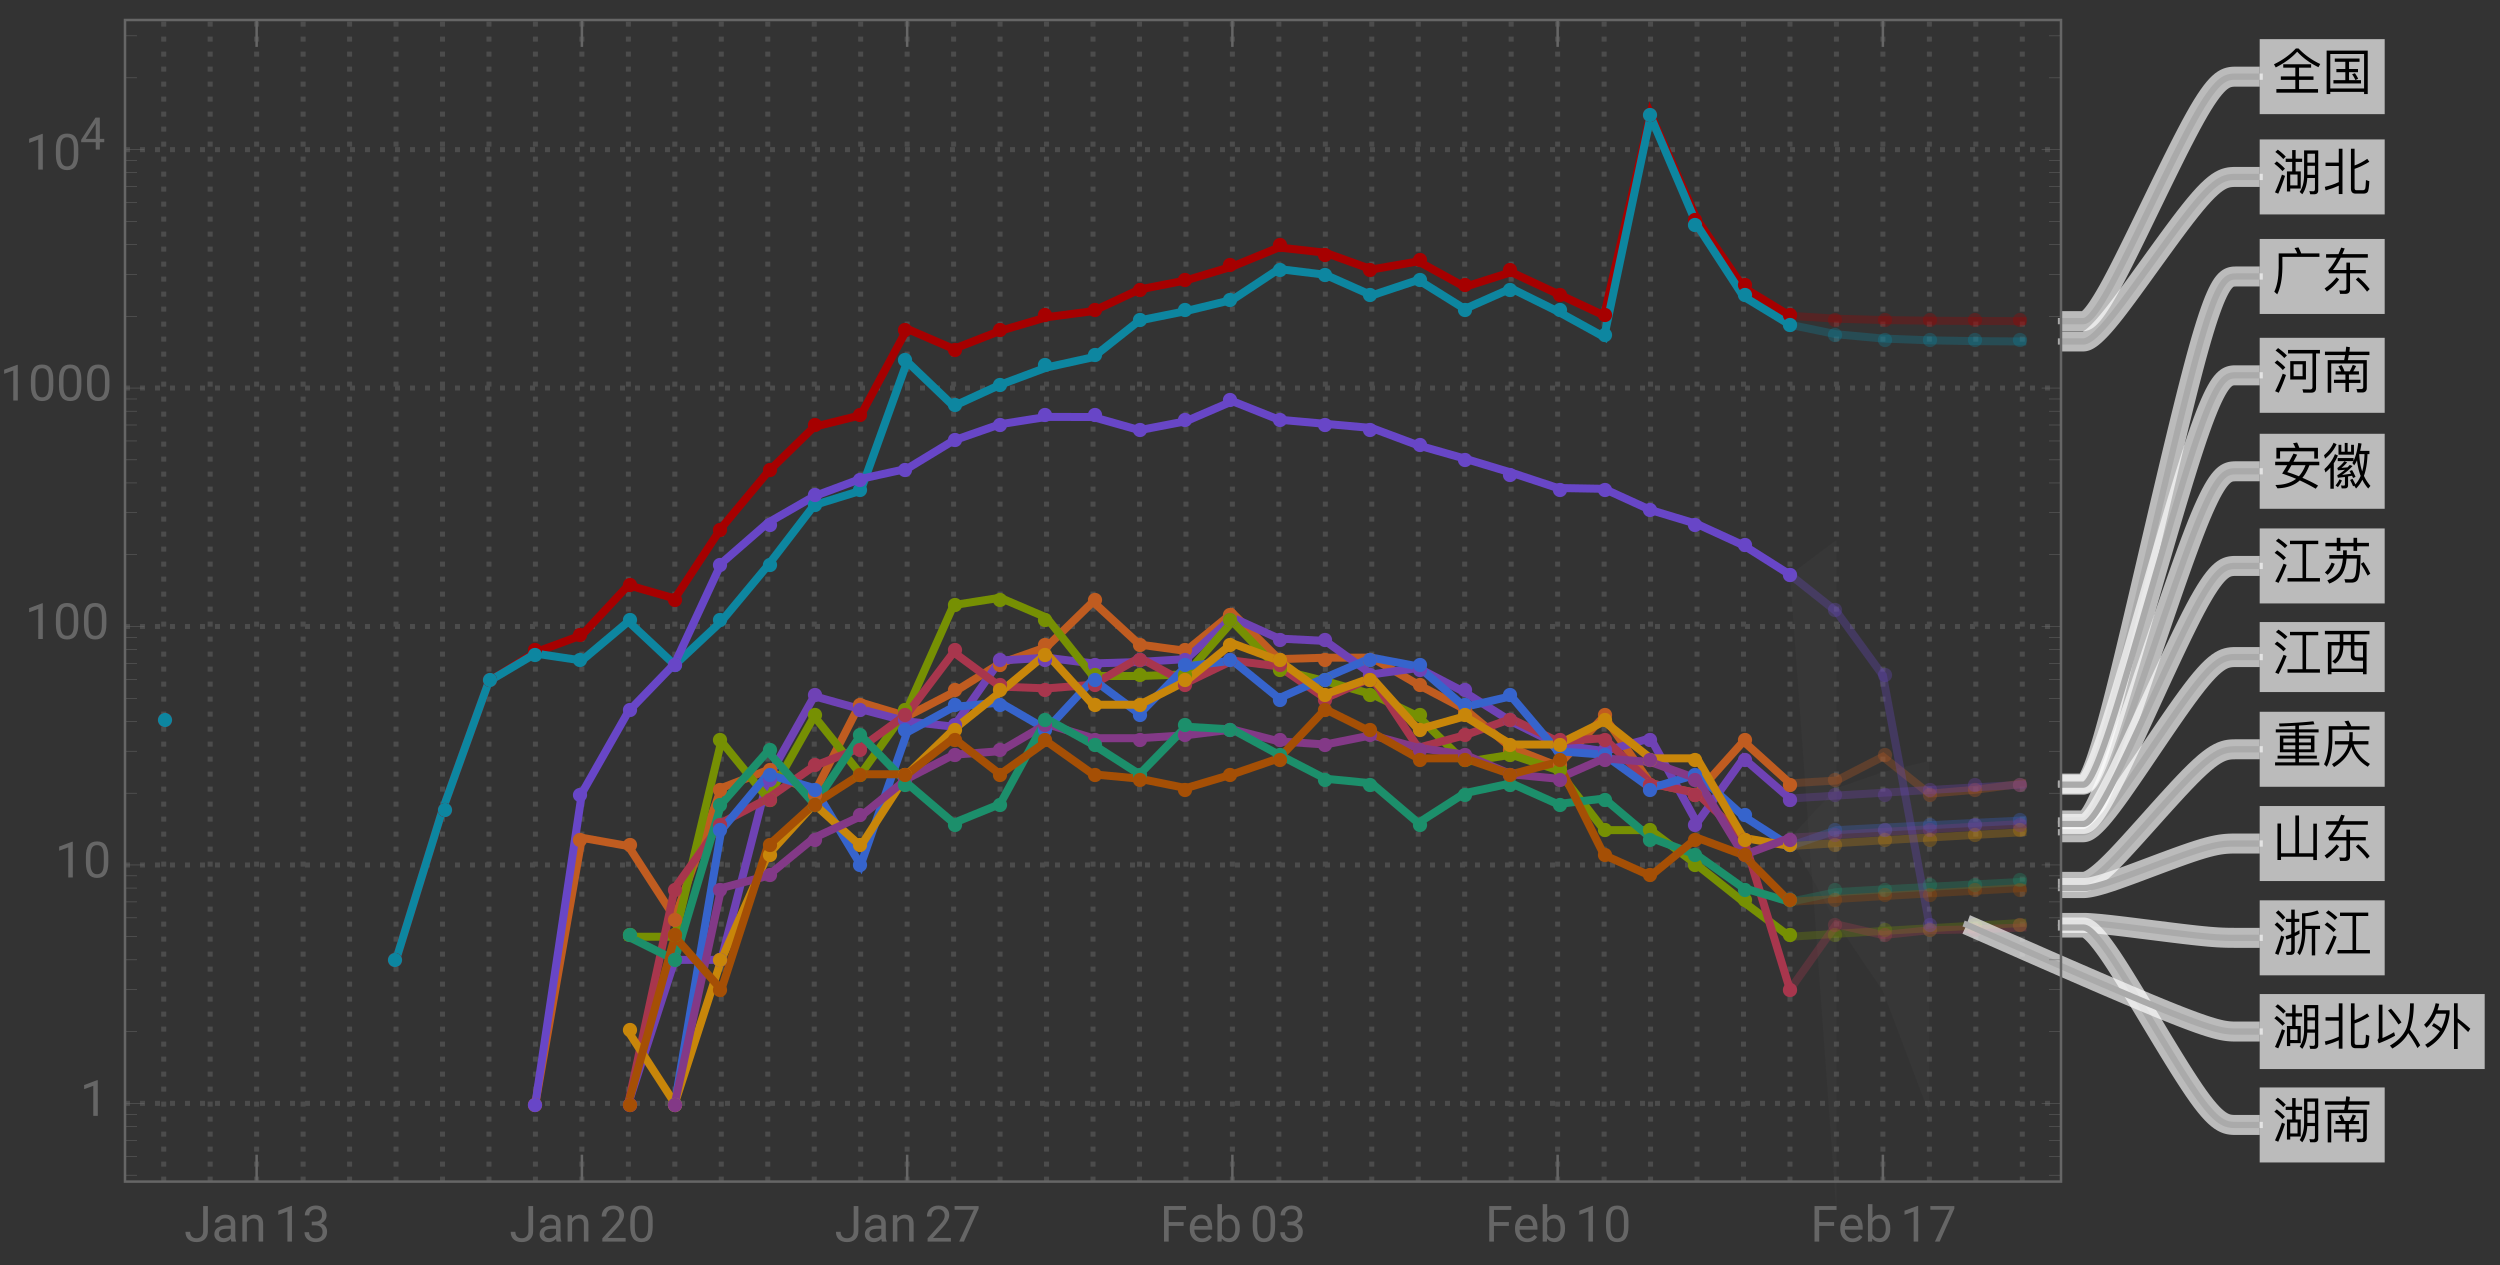 <svg xmlns="http://www.w3.org/2000/svg" xmlns:xlink="http://www.w3.org/1999/xlink" width="500pt" height="253pt" viewBox="0 0 500 253"><rect x="0" y="0" width="500" height="253" fill="#333333" stroke="none"/><defs><symbol overflow="visible" id="a"><path d="M4.738-8.14C3.578-6.88 2.121-5.82.36-4.97l.352.63C2.48-5.23 3.91-6.282 5-7.49c1.18 1.272 2.59 2.3 4.25 3.1l.36-.64a14.128 14.128 0 01-4.348-3.11zM2.211-4.98v.69h2.418v1.74H1.73v.69h2.9v1.848H.839V.7h8.333v-.71h-3.8v-1.85h2.89v-.692h-2.89V-4.29h2.417v-.691zm0 0"/></symbol><symbol overflow="visible" id="b"><path d="M2.52-6.121v.652h2.109v1.438h-1.79v.64h1.79v1.59H2.25v.66h5.512v-.66h-2.39v-1.59H7.16v-.64H5.371V-5.47H7.47v-.652zm6.59-1.59H.89V.98h.731V.55H8.38v.43h.73zM1.62-.129V-7.03h6.76v6.9zm4.93-3.05l-.57.19c.238.329.46.72.66 1.169l.558-.258A6.323 6.323 0 006.55-3.18zm0 0"/></symbol><symbol overflow="visible" id="c"><path d="M7.04-4.73h1.51v1.808H7.04zm1.51-.63H7.04v-1.78h1.51zM7.02-2.28h1.53v2.22c0 .278-.12.43-.35.43-.24 0-.49-.02-.759-.043l.168.64h.79C8.94.969 9.21.7 9.21.173V-7.8H6.379v5.082C6.359-1.422 6.07-.339 5.5.5l.52.46c.59-.839.921-1.92 1-3.241zm-5.9-5.67l-.492.46c.68.5 1.21.977 1.59 1.419l.5-.489A11.92 11.92 0 001.12-7.95zm-.2 2.34l-.491.46c.691.53 1.231 1.03 1.621 1.49l.5-.488c-.44-.48-.991-.973-1.628-1.461zm1.03 2.649A33.47 33.47 0 01.56.58l.652.28c.5-1.12.95-2.308 1.36-3.57zm3.762-.64H4.69V-5.5h1.297v-.648H4.691v-1.73H4v1.73H2.7v.648H4v1.898H2.95V.41h.66v-.59h2.1zM3.61-.801v-2.18h1.46V-.8zm0 0"/></symbol><symbol overflow="visible" id="d"><path d="M3.32-8.14v2.769H.672v.691H3.32v3.211c-.89.418-1.82.739-2.8.957L.69.2c.93-.258 1.809-.57 2.63-.949V.93h.738v-9.07zM8.22.84c.43 0 .73-.121.89-.36.16-.25.262-.96.32-2.128l-.679-.223c-.031 1.02-.09 1.61-.172 1.793C8.48.078 8.32.16 8.102.16h-1.25c-.25 0-.372-.148-.372-.43v-3.84c.93-.32 1.91-.788 2.95-1.421l-.418-.59c-.82.57-1.66 1.012-2.532 1.332v-3.352h-.73v7.98c0 .661.309 1 .941 1zm0 0"/></symbol><symbol overflow="visible" id="e"><path d="M5.262-8.32l-.793.14c.203.32.39.68.55 1.07H1.302v2.93C1.28-2.16.98-.59.42.55l.59.528C1.662-.238 2-1.988 2.04-4.18v-2.242h7.41v-.687H5.81c-.18-.45-.36-.852-.547-1.211zm0 0"/></symbol><symbol overflow="visible" id="f"><path d="M.781-6.96v.698h2.14c-.53 1.024-1.1 1.852-1.71 2.512l.168.629h3.46v3c0 .293-.16.441-.468.441-.3 0-.61-.02-.941-.05l.148.71h1.043c.629 0 .95-.308.95-.921v-3.18h3.148v-.668H5.57v-1.48h-.73v1.48h-2.7a14.36 14.36 0 001.57-2.473h5.42v-.699h-5.1c.16-.367.32-.75.48-1.148l-.71-.16c-.18.46-.36.89-.551 1.308zM2.88-2.329A10.003 10.003 0 01.48-.102L.941.5C1.898-.18 2.72-.98 3.38-1.89zm4.33-.011l-.48.461c.95.86 1.7 1.66 2.238 2.419L9.5.02a16.925 16.925 0 00-2.29-2.36zm0 0"/></symbol><symbol overflow="visible" id="g"><path d="M1.18-7.95l-.508.5c.738.528 1.328 1.028 1.75 1.5l.52-.51c-.481-.5-1.063-.99-1.762-1.49zM1-5.5l-.512.488c.703.512 1.242 1 1.633 1.461l.508-.52C2.19-4.55 1.649-5.02 1-5.5zm1.11 2.68A30.368 30.368 0 01.59.68l.719.308A31.023 31.023 0 002.762-2.57zm1.062-4.75v.699h4.887V-.18c0 .34-.16.508-.48.508-.477 0-.99-.02-1.52-.047l.16.688h1.61c.62 0 .94-.328.94-.969v-6.871h.782v-.7zm.437 2.23v3.68H6.75v-3.68zm2.47 3.02h-1.79v-2.371h1.79zm0 0"/></symbol><symbol overflow="visible" id="h"><path d="M.55-7.23v.68h4.04c-.059.331-.13.671-.2 1.01H1.103V.989h.707v-5.847h6.4v4.68c0 .28-.14.429-.422.429L6.86.23l.192.7h.98c.59 0 .89-.32.89-.95v-5.52H5.13c.07-.32.14-.651.2-1.01h4.12v-.68H5.441c.04-.29.07-.59.098-.899l-.73-.101-.118 1zm3.33 2.69l-.64.24c.21.312.39.652.542 1.01H2.68v.63h1.968v1.05H2.36v.641h2.29V.84h.703V-.97h2.296v-.64H5.352v-1.05h2v-.63H6.21c.2-.32.39-.67.57-1.062l-.66-.238c-.18.461-.383.89-.601 1.3h-1.05a7.488 7.488 0 00-.59-1.25zm0 0"/></symbol><symbol overflow="visible" id="i"><path d="M1.23-8l-.511.488c.601.5 1.062.98 1.402 1.434l.5-.5A11.5 11.5 0 001.231-8zM.988-5.61l-.5.489c.602.5 1.082.98 1.422 1.441l.5-.5c-.379-.48-.86-.949-1.422-1.43zm.793 2.66A36.295 36.295 0 01.578.63l.672.293A42.328 42.328 0 002.41-2.71zm3.68-1.081c-.313.18-.633.351-.95.511v-2.152h.91V-6.3h-.91v-1.84H3.81v1.84H2.74v.63h1.07v2.452c-.368.14-.75.27-1.137.38l.168.69c.32-.113.64-.23.969-.363V-.16c0 .32-.11.48-.329.48C3.238.32 3 .3 2.738.281l.153.63h.808c.54 0 .813-.31.813-.911v-2.82c.316-.149.629-.309.949-.48zm3.578-3.95c-.91.36-1.93.56-3.07.583v3.847c-.047 1.7-.36 3.04-.938 4l.489.52c.699-1.13 1.07-2.64 1.12-4.52v-.71h1.282v5.28h.68v-5.28h.968v-.65H6.64v-1.91c1-.058 1.91-.25 2.731-.55zm0 0"/></symbol><symbol overflow="visible" id="j"><path d="M6.07-6.86v6.79h-3v.69h6.48v-.69H6.782v-6.79h2.43v-.68H3.559v.68zM1.25-7.987L.738-7.5c.762.5 1.364.98 1.801 1.43l.5-.5c-.48-.47-1.078-.942-1.789-1.418zM.988-5.602l-.5.493c.75.507 1.34 1 1.762 1.46l.5-.5A11.644 11.644 0 00.988-5.601zM2.27-2.949A28.672 28.672 0 01.61.6l.66.29a30.8 30.8 0 001.628-3.602zm0 0"/></symbol><symbol overflow="visible" id="k"><path d="M9.148-7.191H5.43a9.89 9.89 0 00-.45-1.059l-.8.14c.172.282.32.579.46.919H.84v2.14h.738v-1.437H8.41v1.449h.738zM.602-4.411v.7h2.41c-.32.55-.66 1.11-1.024 1.672.934.3 1.864.648 2.801 1.05C3.73-.178 2.34.232.641.239l.418.672C2.922.852 4.399.328 5.519-.672A35.405 35.405 0 018.7.988L9.18.36a31.218 31.218 0 00-3.14-1.558c.531-.621 1-1.45 1.41-2.512h1.973v-.7H4.25c.238-.44.488-.91.75-1.41l-.738-.218a62.17 62.17 0 01-.864 1.629zm3.257.7H6.66c-.34.883-.78 1.621-1.32 2.211-.79-.328-1.559-.61-2.32-.828.261-.402.539-.863.84-1.383zm0 0"/></symbol><symbol overflow="visible" id="l"><path d="M2.27-8.2c-.4.93-1.032 1.76-1.9 2.482l.207.68c1.063-.84 1.82-1.8 2.3-2.883zm.28 2.27c-.44 1.121-1.14 2.121-2.109 3l.207.66a9.72 9.72 0 00.993-.968V.988h.68v-5.097c.327-.48.6-1 .82-1.551zm1.962-2.242v1.762h-.684V-7.8h-.566v1.972h3.09v-1.973h-.57v1.39H5.09v-1.76zM3.109-5.148v.617H6.25c-.07.133-.14.261-.21.383l.358.457c.211-.297.403-.637.57-1.02.122 1.14.36 2.191.723 3.133A5.9 5.9 0 016.641.129c-.18-.399-.38-.777-.582-1.117l-.48.226c.21.371.41.793.6 1.262L6.41.39l.36.56c.5-.49.92-1.08 1.26-1.77.31.64.701 1.23 1.17 1.76l.45-.52a7.733 7.733 0 01-1.297-2.01c.43-1.2.668-2.641.707-4.34h.39v-.65H7.59c.11-.452.2-.94.282-1.46l-.66-.121c-.18 1.45-.492 2.648-.941 3.59v-.578zm4.301-.743c0-.007 0-.02.012-.039H8.46C8.43-4.62 8.28-3.469 8-2.48c-.34-1-.531-2.141-.59-3.41zM3.46-.898A5.217 5.217 0 012.673.328l.469.344c.308-.383.578-.82.808-1.332zM5.98-2.73l-.511.171c.101.16.203.34.3.54-.597.097-1.199.18-1.789.238.801-.52 1.5-1.117 2.098-1.778l-.558-.21c-.141.16-.29.32-.45.48-.41.039-.82.07-1.218.098.418-.32.796-.68 1.136-1.09L4.441-4.5a7.02 7.02 0 01-1.41 1.352l.13.457c.46-.02.917-.059 1.39-.118-.473.399-.98.77-1.54 1.11l.13.488c.46-.039.93-.09 1.41-.148V.12c0 .16-.082.25-.223.25-.18 0-.367-.02-.558-.043l.128.594h.641c.422 0 .64-.223.64-.64v-1.743l.79-.148c.07.14.14.289.203.449l.5-.219c-.203-.48-.434-.93-.692-1.351zm0 0"/></symbol><symbol overflow="visible" id="m"><path d="M.54-7.738v.699h2.98v1.527H1.14V.941h.72V.488h6.3v.453h.719v-6.453H6.44v-1.527h3.02v-.7zM1.86-.191v-4.637h1.66v.2C3.5-3.27 3-2.282 2.02-1.66l.558.488C3.66-1.898 4.211-3.05 4.23-4.629v-.2h1.5v2.067c0 .653.32.98.98.98h1.45v1.59zM4.23-7.04h1.5v1.527h-1.5zm2.211 2.21h1.72v2.388H6.897c-.308 0-.457-.16-.457-.47zm0 0"/></symbol><symbol overflow="visible" id="n"><path d="M8.3-3.27l-.562.348c.563.863 1.012 1.652 1.34 2.363l.55-.402c-.308-.66-.75-1.43-1.327-2.309zm-6.421.098c-.3.82-.738 1.48-1.34 1.98l.54.473c.6-.5 1.081-1.242 1.44-2.203zm2.3-2.45v.95H1.43v.703h2.712c-.082.98-.29 1.797-.653 2.48-.457.778-1.277 1.4-2.457 1.88l.399.64C2.64.551 3.512-.12 4.05-.98c.462-.782.731-1.77.829-2.989H6.94c-.05 1.719-.152 2.848-.3 3.367-.153.512-.461.774-.93.774-.402 0-.82-.012-1.262-.024l.192.68h1.418c.46-.027.793-.2 1.011-.508.2-.32.352-.898.45-1.718.082-.84.128-1.93.171-3.274H4.92v-.95zM.65-7.108v.687h2.26v.902h.73v-.902h2.622v.91h.726v-.91h2.364v-.687H6.988v-1.02h-.726v1.02H3.64v-1.02h-.73v1.02zm0 0"/></symbol><symbol overflow="visible" id="o"><path d="M1.54-5.23v3.32h3.089v.691h-3.55v.578h3.55v.75H.579v.63h8.843v-.63h-4.07v-.75H8.93v-.578H5.352v-.691h3.097v-3.32H5.352v-.641h3.93v-.617h-3.93v-.762A73.97 73.97 0 008.46-7.5l-.223-.602c-1.988.223-4.289.372-6.886.454l.117.59c1.101-.044 2.152-.09 3.16-.153v.723H.719v.617h3.91v.64zm6.21 2.742H5.352v-.813H7.75zm-3.121 0H2.23v-.813h2.4zM2.23-3.86v-.79h2.4v.79zm3.122-.79H7.75v.79H5.352zm0 0"/></symbol><symbol overflow="visible" id="p"><path d="M2.531-4.129v.668h2.707C4.84-1.879 3.738-.57 1.961.461l.41.59C4.148-.031 5.301-1.38 5.81-3.012c.56 1.684 1.67 3.024 3.31 4l.43-.566C7.93-.5 6.84-1.801 6.289-3.461H9.25v-.668H6.102c-.024-.05-.032-.11-.043-.172.03-.46.05-1 .05-1.62h-.68c0 .28-.007.683-.007 1.202a19.6 19.6 0 01-.05.59zM5.25-8.23l-.79.14c.22.3.411.621.59.98H1.3v2.91C1.27-2.2.96-.628.36.489l.562.5C1.629-.309 2-2.039 2.039-4.199v-2.223h7.41v-.687H5.83a9.055 9.055 0 00-.58-1.121zm0 0"/></symbol><symbol overflow="visible" id="q"><path d="M8.219-6.469V-.55H5.37v-7.558h-.74V-.55H1.77V-6.5h-.718V.8h.719V.14H8.22v.67h.722v-7.28zm0 0"/></symbol><symbol overflow="visible" id="r"><path d="M3.77-7.078l-.598.367C4.05-5.68 4.738-4.75 5.25-3.91l.61-.417c-.481-.781-1.18-1.703-2.09-2.75zM7.21-2.18C7.97-1.129 8.579-.14 9.05.8l.552-.55a22.006 22.006 0 00-2.07-3.121c.058-.149.109-.3.16-.45.417-1.32.628-2.917.628-4.82h-.75c-.011 1.93-.218 3.52-.64 4.77-.551 1.48-1.68 2.7-3.38 3.68l.481.59C5.488.058 6.551-.97 7.211-2.18zM1.29-.14c1.17-.43 2.269-.938 3.288-1.532l-.2-.7c-.769.462-1.538.852-2.32 1.173v-6.68H1.32v6.508c0 .23-.09.41-.27.55zm0 0"/></symbol><symbol overflow="visible" id="s"><path d="M6.36-8.148V.988h.742v-5.316c.578.457 1.27 1.11 2.09 1.93l.437-.66c-.86-.77-1.7-1.462-2.527-2.07v-3.02zM2.32-4.18l-.379.559A7.882 7.882 0 013.52-2.56C2.82-1.48 1.84-.579.59.141l.488.609C3.68-.8 5.141-3.09 5.48-6.121v-.629H3.05c.141-.41.259-.84.36-1.29l-.719-.12c-.402 1.8-1.18 3.238-2.32 4.3l.488.61c.801-.738 1.45-1.672 1.93-2.809h1.98a9.025 9.025 0 01-.917 2.93 8.296 8.296 0 00-1.532-1.05zm0 0"/></symbol><symbol overflow="visible" id="t"><path d="M3.805-7.11h.941v5.036c0 .68-.203 1.21-.613 1.597-.406.383-.953.575-1.633.575-.707 0-1.258-.18-1.648-.543-.395-.36-.594-.867-.594-1.516h.937c0 .406.114.723.336.95.223.23.547.343.969.343.387 0 .7-.121.941-.367.239-.246.36-.586.364-1.028zm0 0"/></symbol><symbol overflow="visible" id="u"><path d="M3.945 0c-.05-.105-.093-.29-.125-.555-.422.434-.922.653-1.507.653-.52 0-.946-.149-1.282-.442a1.438 1.438 0 01-.5-1.12c0-.552.211-.977.63-1.282.417-.305 1.007-.457 1.765-.457h.879v-.414c0-.317-.094-.567-.285-.754-.188-.188-.465-.281-.833-.281-.324 0-.593.082-.812.242-.219.164-.328.36-.328.59H.64c0-.262.093-.516.28-.762.188-.246.442-.441.763-.582.32-.145.671-.219 1.054-.219.61 0 1.086.153 1.434.457.344.305.523.727.535 1.258v2.434c0 .484.063.87.184 1.156V0zm-1.5-.688c.285 0 .555-.074.805-.218a1.35 1.35 0 00.555-.574v-1.083h-.711c-1.106 0-1.656.325-1.656.97 0 .284.093.507.28.663.188.16.43.243.727.243zm0 0"/></symbol><symbol overflow="visible" id="v"><path d="M1.54-5.281l.026.664a1.93 1.93 0 011.582-.766c1.118 0 1.68.633 1.692 1.89V0h-.902v-3.496c-.004-.379-.094-.664-.262-.844-.172-.183-.438-.273-.801-.273-.293 0-.55.078-.77.234a1.59 1.59 0 00-.52.613V0h-.9v-5.281zm0 0"/></symbol><symbol overflow="visible" id="w"><path d="M3.559 0h-.907v-6.02l-1.824.668v-.82l2.59-.973h.14zm0 0"/></symbol><symbol overflow="visible" id="x"><path d="M1.906-3.992h.676c.426-.008.762-.121 1.008-.34.242-.219.363-.512.363-.883 0-.832-.414-1.25-1.242-1.25-.39 0-.703.113-.938.336-.23.223-.347.516-.347.887H.523c0-.563.204-1.031.618-1.406.41-.372.933-.559 1.57-.559.672 0 1.195.176 1.578.531.379.356.57.848.57 1.48 0 .31-.101.61-.3.9a1.81 1.81 0 01-.817.648c.39.125.692.328.903.617.214.285.32.636.32 1.047 0 .64-.207 1.144-.625 1.52-.418.374-.957.562-1.625.562s-1.211-.18-1.63-.543c-.417-.36-.624-.836-.624-1.43h.906c0 .375.121.672.367.898.243.227.57.336.98.336.438 0 .77-.113 1-.34.231-.23.349-.554.349-.98 0-.414-.125-.734-.383-.953-.254-.223-.618-.336-1.098-.344h-.676zm0 0"/></symbol><symbol overflow="visible" id="y"><path d="M5.25 0H.59v-.648l2.46-2.735c.364-.414.618-.75.755-1.008.14-.257.21-.527.21-.804 0-.371-.113-.676-.34-.914-.222-.239-.523-.356-.898-.356-.449 0-.797.13-1.047.383-.25.254-.37.613-.37 1.066H.452c0-.652.211-1.183.633-1.586.422-.402.984-.605 1.691-.605.66 0 1.184.172 1.567.52.386.347.578.808.578 1.382 0 .703-.445 1.535-1.336 2.5L1.68-.738h3.57zm0 0"/></symbol><symbol overflow="visible" id="z"><path d="M5.047-3.031c0 1.058-.18 1.844-.54 2.36-.362.51-.925.769-1.694.769-.758 0-1.32-.25-1.684-.754C.766-1.16.574-1.91.562-2.91v-1.207c0-1.043.18-1.82.54-2.328.363-.508.93-.762 1.703-.762.765 0 1.328.246 1.687.734.36.489.547 1.246.555 2.27zm-.902-1.235c0-.765-.106-1.324-.32-1.675-.216-.348-.555-.524-1.02-.524-.465 0-.801.176-1.012.524-.211.347-.32.882-.328 1.605v1.445c0 .77.113 1.336.336 1.704.222.367.558.546 1.012.546.445 0 .777-.171.992-.515.218-.344.332-.89.34-1.633zm0 0"/></symbol><symbol overflow="visible" id="A"><path d="M5.18-6.602L2.234 0H1.29l2.934-6.367H.375v-.742H5.18zm0 0"/></symbol><symbol overflow="visible" id="B"><path d="M4.746-3.14H1.762V0H.824v-7.11H5.23v.774H1.762v2.43h2.984zm0 0"/></symbol><symbol overflow="visible" id="C"><path d="M2.875.098c-.715 0-1.297-.235-1.746-.707-.45-.47-.676-1.098-.676-1.887v-.164c0-.524.102-.992.3-1.406.2-.41.481-.735.84-.965.36-.235.75-.352 1.173-.352.687 0 1.218.227 1.601.68.38.453.57 1.101.57 1.945v.375H1.36c.012.52.164.942.454 1.262.292.32.664.48 1.113.48.316 0 .59-.062.808-.195.223-.129.414-.3.582-.516l.551.43c-.441.68-1.105 1.02-1.992 1.02zm-.11-4.739a1.21 1.21 0 00-.921.399c-.246.265-.399.64-.457 1.117H4.03v-.07c-.023-.457-.148-.813-.367-1.067-.223-.25-.523-.379-.898-.379zm0 0"/></symbol><symbol overflow="visible" id="D"><path d="M5.156-2.582c0 .809-.187 1.453-.554 1.945-.372.489-.872.735-1.497.735-.667 0-1.183-.235-1.546-.707L1.516 0H.684v-7.5h.902v2.797c.367-.453.867-.68 1.508-.68.64 0 1.148.246 1.511.73.368.485.551 1.15.551 1.993zm-.902-.106c0-.613-.121-1.09-.356-1.421-.238-.336-.582-.504-1.027-.504-.598 0-1.023.277-1.285.828V-1.5c.277.555.71.832 1.297.832.43 0 .77-.168 1.008-.504.242-.336.363-.84.363-1.516zm0 0"/></symbol><symbol overflow="visible" id="E"><path d="M3.965-2.148h.887v.664h-.887V0h-.817v-1.484H.234v-.48l2.864-4.434h.867zm-2.809 0h1.992v-3.137l-.097.176zm0 0"/></symbol></defs><path d="M32.742 236.32V4m9.293 232.32V4m9.293 232.32V4m9.293 232.32V4m9.293 232.32V4m9.293 232.32V4M88.5 236.32V4m9.293 232.32V4m9.293 232.32V4m9.293 232.32V4m9.293 232.32V4m9.293 232.32V4m9.293 232.32V4m9.292 232.32V4m9.294 232.32V4m9.293 232.32V4m9.293 232.32V4m9.293 232.32V4m9.293 232.32V4m9.293 232.32V4m9.293 232.32V4m9.293 232.32V4m9.293 232.32V4m9.289 232.32V4m9.293 232.32V4m9.293 232.32V4m9.292 232.32V4m9.293 232.32V4m9.293 232.32V4m9.293 232.32V4m9.293 232.32V4m9.293 232.32V4m9.293 232.32V4m9.293 232.32V4m9.294 232.32V4m9.292 232.32V4m9.293 232.32V4m9.293 232.32V4m9.293 232.32V4m9.293 232.32V4m9.293 232.32V4M25 220.68h387.2M25 172.992h387.2M25 125.3h387.2M25 77.613h387.2M25 29.926h387.2" fill="none" stroke="#666" stroke-opacity=".5" stroke-dasharray="1,2" stroke-miterlimit="3.25"/><path d="M357.992 63.164l9.293.578 9.293.27 9.293.129 9.293.058 9.293.028" fill="none" stroke-width="1.6" stroke-linecap="square" stroke="#a60000" stroke-opacity=".3" stroke-miterlimit="3.25"/><path d="M357.992 64.95l9.293 1.905 9.293.852 9.293.363 9.293.157 9.293.066" fill="none" stroke-width="1.6" stroke-linecap="square" stroke="#0d86a0" stroke-opacity=".3" stroke-miterlimit="3.25"/><path d="M357.992 156.66l9.293-.558 9.293-4.758 9.293 7.394 9.293-.797 9.293-1.226" fill="none" stroke-width="1.6" stroke-linecap="square" stroke="#c05c20" stroke-opacity=".3" stroke-miterlimit="3.25"/><path d="M357.992 159.7l9.293-.587 9.293-.566 9.293-.55 9.293-.54 9.293-.523" fill="none" stroke-width="1.6" stroke-linecap="square" stroke="#6f42b5" stroke-opacity=".3" stroke-miterlimit="3.25"/><path d="M357.992 187.348l9.293-.586 9.293-.567 9.293-.55 9.293-.54 9.293-.523" fill="none" stroke-width="1.6" stroke-linecap="square" stroke="#769003" stroke-opacity=".3" stroke-miterlimit="3.25"/><path d="M357.992 197.926l9.293-13.063 9.293 2.164 9.293-.988 9.293-.172 9.293-.367" fill="none" stroke-width="1.6" stroke-linecap="square" stroke="#a8364d" stroke-opacity=".3" stroke-miterlimit="3.25"/><path d="M357.992 169.215l9.293-3.184 9.293-.5 9.293-.488 9.293-.48 9.293-.465" fill="none" stroke-width="1.6" stroke-linecap="square" stroke="#3664cc" stroke-opacity=".3" stroke-miterlimit="3.25"/><path d="M357.992 169.215l9.293-.582 9.293-.57 9.293-.551 9.293-.54 9.293-.523" fill="none" stroke-width="1.6" stroke-linecap="square" stroke="#c8860a" stroke-opacity=".3" stroke-miterlimit="3.25"/><path d="M357.992 167.559l9.293-.586 9.293-.567 9.293-.55 9.293-.54 9.293-.523" fill="none" stroke-width="1.6" stroke-linecap="square" stroke="#833987" stroke-opacity=".3" stroke-miterlimit="3.25"/><path d="M357.992 180.379l9.293-1.965 9.293-.531 9.293-.516 9.293-.508 9.293-.492" fill="none" stroke-width="1.6" stroke-linecap="square" stroke="#1c8f6b" stroke-opacity=".3" stroke-miterlimit="3.25"/><path d="M357.992 180.379l9.293-.586 9.293-.566 9.293-.551 9.293-.54 9.293-.523" fill="none" stroke-width="1.6" stroke-linecap="square" stroke="#a54f05" stroke-opacity=".3" stroke-miterlimit="3.25"/><path d="M357.992 114.93l9.293 7.37 9.293 12.786 9.293 49.832" fill="none" stroke-width="1.6" stroke-linecap="square" stroke="#6846c7" stroke-opacity=".3" stroke-miterlimit="3.25"/><path d="M79.207 191.969L88.5 162l9.293-25.77 9.293-5.78 9.293-3.423 9.293-9.984 9.293 2.668 9.293-14.117 9.293-11.164 9.293-9.07 9.293-2.305 9.293-17.278 9.293 4.012 9.293-3.613 9.293-2.73 9.293-1.22 9.293-4.324 9.292-1.828 9.29-2.777 9.293-3.8 9.292 1.054 9.293 3.344 9.293-1.622 9.293 5.11 9.293-2.946 18.586 8.665 9.293-40.305 9.293 21.113L348.7 57.5l9.293 5.664" fill="none" stroke-width="1.6" stroke-linecap="square" stroke="#a60000" stroke-miterlimit="3.25"/><path d="M79.207 191.969L88.5 162l9.293-25.77 9.293-5.515 9.293 1.39 9.293-7.812 9.293 8.695 9.293-8.695 9.293-11.164 9.293-12.11 9.293-2.87 9.293-25.825 9.293 8.899 9.293-4.262 9.293-3.465 9.293-2.05 9.293-7.352 9.292-1.875 9.29-2.258 9.293-6.152 9.292 1.14 9.293 4.13 9.293-3.09 9.293 5.8 9.293-4.11 9.293 4.598 9.293 5.118 9.293-44.137 9.293 21.77 9.293 14.28 9.293 5.641" fill="none" stroke-width="1.6" stroke-linecap="square" stroke="#0d86a0" stroke-miterlimit="3.25"/><path d="M107.086 220.68l9.293-53.121 9.293 1.656 9.293 14.355 9.293-25.945 9.293-3.61 9.293 4.622 9.293-18.133 9.293 2.766 9.293-4.817 9.293-5.766 9.293-3.273 9.293-9.062 9.293 8.562 9.292 1.27 9.29-7.594 9.293 9.23 9.292-.28h9.293l9.293 5.405 9.293 4.895 9.293 7.719 9.293 3.644 9.293-9.933 9.293 13.39 9.293 1.977 9.293-10.371 9.293 8.394" fill="none" stroke-width="1.6" stroke-linecap="square" stroke="#c05c20" stroke-miterlimit="3.25"/><path d="M125.672 220.68l9.293-28.711h9.293l9.293-36.227 9.293-16.496 9.293 2.594 9.293 2.441 9.293 1.063 9.293-13.239 9.293-.566 9.293 1.149 9.293-.293 9.292-.575 9.29-8.304 9.293 4.199 9.292.472 9.293 6.684 9.293-1.273 9.293 4.855 9.293 5.828 9.293 4.621 9.293 1.336 9.293-2.593 9.293 16.949 9.293-12.926 9.293 8.031" fill="none" stroke-width="1.6" stroke-linecap="square" stroke="#6f42b5" stroke-miterlimit="3.25"/><path d="M125.672 187.348h9.293l9.293-39.082 9.293 11.433 9.293-16.43 9.293 11.59 9.293-13.02 9.293-20.823 9.293-1.465 9.293 3.965 9.293 11.687h9.293l9.292-.332 9.29-10.578 9.293 9.613 9.292 2.324 9.293 2.614 9.293 4.426 9.293 9.148 9.293-1.477 9.293 3.075 9.293 12.007h9.293l9.293 6.97 9.293 7.386 9.293 6.969" fill="none" stroke-width="1.6" stroke-linecap="square" stroke="#769003" stroke-miterlimit="3.25"/><path d="M125.672 220.68l9.293-43.067 9.293-13.02 9.293-4.894 9.293-6.496 9.293-3.644 9.293-6.778 9.293-12.332 9.293 6.863 9.293.372 9.293-.739 9.293-5.406 9.292 5.047 9.29-4.48 9.293 1.183 9.292 6.367 9.293-4.117 9.293 14.02 9.293-2.512 9.293-3.277 9.293 4.496 9.293-.621 9.293 9.015 9.293 1.977 9.293 8.922 9.293 30.367" fill="none" stroke-width="1.6" stroke-linecap="square" stroke="#a8364d" stroke-miterlimit="3.25"/><path d="M134.965 220.68l9.293-54.657 9.293-11.164 9.293 2.766 9.293 15.367 9.293-26.531 9.293-5.074 9.293-.883 9.293 5.39 9.293-10.011 9.293 6.898 9.292-9.492 9.29-1.184 9.293 7.551 9.292-4.117 9.293-4 9.293 1.75 9.293 8.098 9.293-2.14 9.293 10.991 9.293.703 9.293 6.684 9.293-2.766 9.293 8.399 9.293 5.957" fill="none" stroke-width="1.6" stroke-linecap="square" stroke="#3664cc" stroke-miterlimit="3.25"/><path d="M125.672 206.324l9.293 14.356 9.293-28.711 9.293-20.953 9.293-10.2 9.293 8.399 9.293-14.356 9.293-8.964 9.293-7.442 9.293-7.738 9.293 10.226h9.293l9.292-4.71 9.29-7.563 9.293 3.437 9.292 6.739 9.293-3.305 9.293 10.356 9.293-2.625 9.293 5.632h9.293l9.293-4.62 9.293 7.386h9.293l9.293 15.89 9.293 1.657" fill="none" stroke-width="1.6" stroke-linecap="square" stroke="#c8860a" stroke-miterlimit="3.25"/><path d="M134.965 220.68l9.293-43.067 9.293-2.441 9.293-7.613 9.293-4.301 9.293-7.516 9.293-4.8 9.293-.704 9.293-5.433 9.293 2.84h9.293l9.292-.598 9.29-1.152 9.293 2.37 9.292.637 9.293-1.855 9.293 2.512 9.293 1.382 9.293 3.918 9.293.883 9.293-4.074 9.293.75 9.293 3.324 9.293 15.274 9.293-3.457" fill="none" stroke-width="1.6" stroke-linecap="square" stroke="#833987" stroke-miterlimit="3.25"/><path d="M125.672 187.348l9.293 4.62 9.293-31.152 9.293-10.578 9.293 10.578 9.293-13.77 9.293 9.614 9.293 7.934 9.293-3.778 9.293-17.046 9.293 5.132 9.293 5.957 9.292-9.515 9.29.55 9.293 5.047 9.292 4.801 9.293.918 9.293 7.934 9.293-5.957 9.293-1.977 9.293 4.156 9.293-1.117 9.293 7.86 9.293 3.457 9.293 6.597 9.293 2.766" fill="none" stroke-width="1.6" stroke-linecap="square" stroke="#1c8f6b" stroke-miterlimit="3.25"/><path d="M125.672 220.68l9.293-33.332 9.293 10.578 9.293-28.711 9.293-8.399 9.293-5.957h9.293l9.293-7.214 9.293 7.214 9.293-6.593 9.293 6.593 9.293.883 9.292 1.883 9.29-2.766 9.293-3.191 9.292-9.828 9.293 4.62 9.293 5.208h9.293l9.293 3.191 9.293-2.441 9.293 18.598 9.293 4.156 9.293-7.613 9.293 3.457 9.293 9.363" fill="none" stroke-width="1.6" stroke-linecap="square" stroke="#a54f05" stroke-miterlimit="3.25"/><path d="M107.086 220.68l9.293-62.043 9.293-16.332 9.293-9.618 9.293-20.015 9.293-8.094 9.293-5.34 9.293-3.46 9.293-2.036 9.293-5.652 9.293-3.238 9.293-1.473 9.293.027 9.293 2.625 9.292-1.785 9.29-4.008 9.293 3.696 9.292.832 9.293.836 9.293 3.472 9.293 2.649 9.293 2.8 9.293 3.075 9.293.164 9.293 4.242 9.293 2.805 9.293 4.257 9.293 5.864" fill="none" stroke-width="1.6" stroke-linecap="square" stroke="#6846c7" stroke-miterlimit="3.25"/><path d="M359.418 63c0-.375-.148-.738-.414-1.004a1.422 1.422 0 00-2.008 0 1.422 1.422 0 000 2.008 1.422 1.422 0 002.008 0c.266-.266.414-.629.414-1.004zm9 1c0-.375-.148-.738-.414-1.004a1.422 1.422 0 00-2.008 0 1.422 1.422 0 000 2.008 1.422 1.422 0 002.008 0c.266-.266.414-.629.414-1.004zm10 0c0-.375-.148-.738-.414-1.004a1.422 1.422 0 00-2.008 0 1.422 1.422 0 000 2.008 1.422 1.422 0 002.008 0c.266-.266.414-.629.414-1.004zm9 0c0-.375-.148-.738-.414-1.004a1.422 1.422 0 00-2.008 0 1.422 1.422 0 000 2.008 1.422 1.422 0 002.008 0c.266-.266.414-.629.414-1.004zm9 0c0-.375-.148-.738-.414-1.004a1.422 1.422 0 00-2.008 0 1.422 1.422 0 000 2.008 1.422 1.422 0 002.008 0c.266-.266.414-.629.414-1.004zm9 0c0-.375-.148-.738-.414-1.004a1.422 1.422 0 00-2.008 0 1.422 1.422 0 000 2.008 1.422 1.422 0 002.008 0c.266-.266.414-.629.414-1.004zm0 0" fill-rule="evenodd" fill="#a60000" fill-opacity=".3"/><path d="M359.418 65c0-.375-.148-.738-.414-1.004a1.422 1.422 0 00-2.008 0 1.422 1.422 0 000 2.008 1.422 1.422 0 002.008 0c.266-.266.414-.629.414-1.004zm9 2c0-.375-.148-.738-.414-1.004a1.422 1.422 0 00-2.008 0 1.422 1.422 0 000 2.008 1.422 1.422 0 002.008 0c.266-.266.414-.629.414-1.004zm10 1c0-.375-.148-.738-.414-1.004a1.422 1.422 0 00-2.008 0 1.422 1.422 0 000 2.008 1.422 1.422 0 002.008 0c.266-.266.414-.629.414-1.004zm9 0c0-.375-.148-.738-.414-1.004a1.422 1.422 0 00-2.008 0 1.422 1.422 0 000 2.008 1.422 1.422 0 002.008 0c.266-.266.414-.629.414-1.004zm9 0c0-.375-.148-.738-.414-1.004a1.422 1.422 0 00-2.008 0 1.422 1.422 0 000 2.008 1.422 1.422 0 002.008 0c.266-.266.414-.629.414-1.004zm9 0c0-.375-.148-.738-.414-1.004a1.422 1.422 0 00-2.008 0 1.422 1.422 0 000 2.008 1.422 1.422 0 002.008 0c.266-.266.414-.629.414-1.004zm0 0" fill-rule="evenodd" fill="#0d86a0" fill-opacity=".3"/><path d="M359.418 157c0-.375-.148-.738-.414-1.004a1.422 1.422 0 00-2.008 0 1.422 1.422 0 000 2.008 1.422 1.422 0 002.008 0c.266-.266.414-.629.414-1.004zm9-1c0-.375-.148-.738-.414-1.004a1.422 1.422 0 00-2.008 0 1.422 1.422 0 000 2.008 1.422 1.422 0 002.008 0c.266-.266.414-.629.414-1.004zm10-5c0-.375-.148-.738-.414-1.004a1.422 1.422 0 00-2.008 0 1.422 1.422 0 000 2.008 1.422 1.422 0 002.008 0c.266-.266.414-.629.414-1.004zm9 8c0-.375-.148-.738-.414-1.004a1.422 1.422 0 00-2.008 0 1.422 1.422 0 000 2.008 1.422 1.422 0 002.008 0c.266-.266.414-.629.414-1.004zm9-1c0-.375-.148-.738-.414-1.004a1.422 1.422 0 00-2.008 0 1.422 1.422 0 000 2.008 1.422 1.422 0 002.008 0c.266-.266.414-.629.414-1.004zm9-1c0-.375-.148-.738-.414-1.004a1.422 1.422 0 00-2.008 0 1.422 1.422 0 000 2.008 1.422 1.422 0 002.008 0c.266-.266.414-.629.414-1.004zm0 0" fill-rule="evenodd" fill="#c05c20" fill-opacity=".3"/><path d="M359.418 160c0-.375-.148-.738-.414-1.004a1.422 1.422 0 00-2.008 0 1.422 1.422 0 000 2.008 1.422 1.422 0 002.008 0c.266-.266.414-.629.414-1.004zm9-1c0-.375-.148-.738-.414-1.004a1.422 1.422 0 00-2.008 0 1.422 1.422 0 000 2.008 1.422 1.422 0 002.008 0c.266-.266.414-.629.414-1.004zm10 0c0-.375-.148-.738-.414-1.004a1.422 1.422 0 00-2.008 0 1.422 1.422 0 000 2.008 1.422 1.422 0 002.008 0c.266-.266.414-.629.414-1.004zm9-1c0-.375-.148-.738-.414-1.004a1.422 1.422 0 00-2.008 0 1.422 1.422 0 000 2.008 1.422 1.422 0 002.008 0c.266-.266.414-.629.414-1.004zm9-1c0-.375-.148-.738-.414-1.004a1.422 1.422 0 00-2.008 0 1.422 1.422 0 000 2.008 1.422 1.422 0 002.008 0c.266-.266.414-.629.414-1.004zm9 0c0-.375-.148-.738-.414-1.004a1.422 1.422 0 00-2.008 0 1.422 1.422 0 000 2.008 1.422 1.422 0 002.008 0c.266-.266.414-.629.414-1.004zm0 0" fill-rule="evenodd" fill="#6f42b5" fill-opacity=".3"/><path d="M359.418 187c0-.375-.148-.738-.414-1.004a1.422 1.422 0 00-2.008 0 1.422 1.422 0 000 2.008 1.422 1.422 0 002.008 0c.266-.266.414-.629.414-1.004zm9 0c0-.375-.148-.738-.414-1.004a1.422 1.422 0 00-2.008 0 1.422 1.422 0 000 2.008 1.422 1.422 0 002.008 0c.266-.266.414-.629.414-1.004zm10-1c0-.375-.148-.738-.414-1.004a1.422 1.422 0 00-2.008 0 1.422 1.422 0 000 2.008 1.422 1.422 0 002.008 0c.266-.266.414-.629.414-1.004zm9 0c0-.375-.148-.738-.414-1.004a1.422 1.422 0 00-2.008 0 1.422 1.422 0 000 2.008 1.422 1.422 0 002.008 0c.266-.266.414-.629.414-1.004zm9-1c0-.375-.148-.738-.414-1.004a1.422 1.422 0 00-2.008 0 1.422 1.422 0 000 2.008 1.422 1.422 0 002.008 0c.266-.266.414-.629.414-1.004zm9 0c0-.375-.148-.738-.414-1.004a1.422 1.422 0 00-2.008 0 1.422 1.422 0 000 2.008 1.422 1.422 0 002.008 0c.266-.266.414-.629.414-1.004zm0 0" fill-rule="evenodd" fill="#769003" fill-opacity=".3"/><path d="M359.418 198c0-.375-.148-.738-.414-1.004a1.422 1.422 0 00-2.008 0 1.422 1.422 0 000 2.008 1.422 1.422 0 002.008 0c.266-.266.414-.629.414-1.004zm9-13c0-.375-.148-.738-.414-1.004a1.422 1.422 0 00-2.008 0 1.422 1.422 0 000 2.008 1.422 1.422 0 002.008 0c.266-.266.414-.629.414-1.004zm10 2c0-.375-.148-.738-.414-1.004a1.422 1.422 0 00-2.008 0 1.422 1.422 0 000 2.008 1.422 1.422 0 002.008 0c.266-.266.414-.629.414-1.004zm9-1c0-.375-.148-.738-.414-1.004a1.422 1.422 0 00-2.008 0 1.422 1.422 0 000 2.008 1.422 1.422 0 002.008 0c.266-.266.414-.629.414-1.004zm9 0c0-.375-.148-.738-.414-1.004a1.422 1.422 0 00-2.008 0 1.422 1.422 0 000 2.008 1.422 1.422 0 002.008 0c.266-.266.414-.629.414-1.004zm9-1c0-.375-.148-.738-.414-1.004a1.422 1.422 0 00-2.008 0 1.422 1.422 0 000 2.008 1.422 1.422 0 002.008 0c.266-.266.414-.629.414-1.004zm0 0" fill-rule="evenodd" fill="#a8364d" fill-opacity=".3"/><path d="M359.418 169c0-.375-.148-.738-.414-1.004a1.422 1.422 0 00-2.008 0 1.422 1.422 0 000 2.008 1.422 1.422 0 002.008 0c.266-.266.414-.629.414-1.004zm9-3c0-.375-.148-.738-.414-1.004a1.422 1.422 0 00-2.008 0 1.422 1.422 0 000 2.008 1.422 1.422 0 002.008 0c.266-.266.414-.629.414-1.004zm10 0c0-.375-.148-.738-.414-1.004a1.422 1.422 0 00-2.008 0 1.422 1.422 0 000 2.008 1.422 1.422 0 002.008 0c.266-.266.414-.629.414-1.004zm9-1c0-.375-.148-.738-.414-1.004a1.422 1.422 0 00-2.008 0 1.422 1.422 0 000 2.008 1.422 1.422 0 002.008 0c.266-.266.414-.629.414-1.004zm9 0c0-.375-.148-.738-.414-1.004a1.422 1.422 0 00-2.008 0 1.422 1.422 0 000 2.008 1.422 1.422 0 002.008 0c.266-.266.414-.629.414-1.004zm9-1c0-.375-.148-.738-.414-1.004a1.422 1.422 0 00-2.008 0 1.422 1.422 0 000 2.008 1.422 1.422 0 002.008 0c.266-.266.414-.629.414-1.004zm0 0" fill-rule="evenodd" fill="#3664cc" fill-opacity=".3"/><path d="M359.418 169c0-.375-.148-.738-.414-1.004a1.422 1.422 0 00-2.008 0 1.422 1.422 0 000 2.008 1.422 1.422 0 002.008 0c.266-.266.414-.629.414-1.004zm9 0c0-.375-.148-.738-.414-1.004a1.422 1.422 0 00-2.008 0 1.422 1.422 0 000 2.008 1.422 1.422 0 002.008 0c.266-.266.414-.629.414-1.004zm10-1c0-.375-.148-.738-.414-1.004a1.422 1.422 0 00-2.008 0 1.422 1.422 0 000 2.008 1.422 1.422 0 002.008 0c.266-.266.414-.629.414-1.004zm9 0c0-.375-.148-.738-.414-1.004a1.422 1.422 0 00-2.008 0 1.422 1.422 0 000 2.008 1.422 1.422 0 002.008 0c.266-.266.414-.629.414-1.004zm9-1c0-.375-.148-.738-.414-1.004a1.422 1.422 0 00-2.008 0 1.422 1.422 0 000 2.008 1.422 1.422 0 002.008 0c.266-.266.414-.629.414-1.004zm9-1c0-.375-.148-.738-.414-1.004a1.422 1.422 0 00-2.008 0 1.422 1.422 0 000 2.008 1.422 1.422 0 002.008 0c.266-.266.414-.629.414-1.004zm0 0" fill-rule="evenodd" fill="#c8860a" fill-opacity=".3"/><path d="M359.418 168c0-.375-.148-.738-.414-1.004a1.422 1.422 0 00-2.008 0 1.422 1.422 0 000 2.008 1.422 1.422 0 002.008 0c.266-.266.414-.629.414-1.004zm9-1c0-.375-.148-.738-.414-1.004a1.422 1.422 0 00-2.008 0 1.422 1.422 0 000 2.008 1.422 1.422 0 002.008 0c.266-.266.414-.629.414-1.004zm10-1c0-.375-.148-.738-.414-1.004a1.422 1.422 0 00-2.008 0 1.422 1.422 0 000 2.008 1.422 1.422 0 002.008 0c.266-.266.414-.629.414-1.004zm9 0c0-.375-.148-.738-.414-1.004a1.422 1.422 0 00-2.008 0 1.422 1.422 0 000 2.008 1.422 1.422 0 002.008 0c.266-.266.414-.629.414-1.004zm9-1c0-.375-.148-.738-.414-1.004a1.422 1.422 0 00-2.008 0 1.422 1.422 0 000 2.008 1.422 1.422 0 002.008 0c.266-.266.414-.629.414-1.004zm9 0c0-.375-.148-.738-.414-1.004a1.422 1.422 0 00-2.008 0 1.422 1.422 0 000 2.008 1.422 1.422 0 002.008 0c.266-.266.414-.629.414-1.004zm0 0" fill-rule="evenodd" fill="#833987" fill-opacity=".3"/><path d="M359.418 180c0-.375-.148-.738-.414-1.004a1.422 1.422 0 00-2.008 0 1.422 1.422 0 000 2.008 1.422 1.422 0 002.008 0c.266-.266.414-.629.414-1.004zm9-2c0-.375-.148-.738-.414-1.004a1.422 1.422 0 00-2.008 0 1.422 1.422 0 000 2.008 1.422 1.422 0 002.008 0c.266-.266.414-.629.414-1.004zm10 0c0-.375-.148-.738-.414-1.004a1.422 1.422 0 00-2.008 0 1.422 1.422 0 000 2.008 1.422 1.422 0 002.008 0c.266-.266.414-.629.414-1.004zm9-1c0-.375-.148-.738-.414-1.004a1.422 1.422 0 00-2.008 0 1.422 1.422 0 000 2.008 1.422 1.422 0 002.008 0c.266-.266.414-.629.414-1.004zm9 0c0-.375-.148-.738-.414-1.004a1.422 1.422 0 00-2.008 0 1.422 1.422 0 000 2.008 1.422 1.422 0 002.008 0c.266-.266.414-.629.414-1.004zm9-1c0-.375-.148-.738-.414-1.004a1.422 1.422 0 00-2.008 0 1.422 1.422 0 000 2.008 1.422 1.422 0 002.008 0c.266-.266.414-.629.414-1.004zm0 0" fill-rule="evenodd" fill="#1c8f6b" fill-opacity=".3"/><path d="M359.418 180c0-.375-.148-.738-.414-1.004a1.422 1.422 0 00-2.008 0 1.422 1.422 0 000 2.008 1.422 1.422 0 002.008 0c.266-.266.414-.629.414-1.004zm9 0c0-.375-.148-.738-.414-1.004a1.422 1.422 0 00-2.008 0 1.422 1.422 0 000 2.008 1.422 1.422 0 002.008 0c.266-.266.414-.629.414-1.004zm10-1c0-.375-.148-.738-.414-1.004a1.422 1.422 0 00-2.008 0 1.422 1.422 0 000 2.008 1.422 1.422 0 002.008 0c.266-.266.414-.629.414-1.004zm9 0c0-.375-.148-.738-.414-1.004a1.422 1.422 0 00-2.008 0 1.422 1.422 0 000 2.008 1.422 1.422 0 002.008 0c.266-.266.414-.629.414-1.004zm9-1c0-.375-.148-.738-.414-1.004a1.422 1.422 0 00-2.008 0 1.422 1.422 0 000 2.008 1.422 1.422 0 002.008 0c.266-.266.414-.629.414-1.004zm9 0c0-.375-.148-.738-.414-1.004a1.422 1.422 0 00-2.008 0 1.422 1.422 0 000 2.008 1.422 1.422 0 002.008 0c.266-.266.414-.629.414-1.004zm0 0" fill-rule="evenodd" fill="#a54f05" fill-opacity=".3"/><path d="M359.418 115c0-.375-.148-.738-.414-1.004a1.422 1.422 0 00-2.008 0 1.422 1.422 0 000 2.008 1.422 1.422 0 002.008 0c.266-.266.414-.629.414-1.004zm9 7c0-.375-.148-.738-.414-1.004a1.422 1.422 0 00-2.008 0 1.422 1.422 0 000 2.008 1.422 1.422 0 002.008 0c.266-.266.414-.629.414-1.004zm10 13c0-.375-.148-.738-.414-1.004a1.422 1.422 0 00-2.008 0 1.422 1.422 0 000 2.008 1.422 1.422 0 002.008 0c.266-.266.414-.629.414-1.004zm9 50c0-.375-.148-.738-.414-1.004a1.422 1.422 0 00-2.008 0 1.422 1.422 0 000 2.008 1.422 1.422 0 002.008 0c.266-.266.414-.629.414-1.004zm0 0" fill-rule="evenodd" fill="#6846c7" fill-opacity=".3"/><path d="M34.418 144c0-.375-.148-.738-.414-1.004a1.422 1.422 0 00-2.008 0 1.422 1.422 0 000 2.008 1.422 1.422 0 002.008 0c.266-.266.414-.629.414-1.004zm46 48c0-.375-.148-.738-.414-1.004a1.422 1.422 0 00-2.008 0 1.422 1.422 0 000 2.008 1.422 1.422 0 002.008 0c.266-.266.414-.629.414-1.004zm10-30c0-.375-.148-.738-.414-1.004a1.422 1.422 0 00-2.008 0 1.422 1.422 0 000 2.008 1.422 1.422 0 002.008 0c.266-.266.414-.629.414-1.004zm9-26c0-.375-.148-.738-.414-1.004a1.422 1.422 0 00-2.008 0 1.422 1.422 0 000 2.008 1.422 1.422 0 002.008 0c.266-.266.414-.629.414-1.004zm9-6c0-.375-.148-.738-.414-1.004a1.422 1.422 0 00-2.008 0 1.422 1.422 0 000 2.008 1.422 1.422 0 002.008 0c.266-.266.414-.629.414-1.004zm9-3c0-.375-.148-.738-.414-1.004a1.422 1.422 0 00-2.008 0 1.422 1.422 0 000 2.008 1.422 1.422 0 002.008 0c.266-.266.414-.629.414-1.004zm10-10c0-.375-.148-.738-.414-1.004a1.422 1.422 0 00-2.008 0 1.422 1.422 0 000 2.008 1.422 1.422 0 002.008 0c.266-.266.414-.629.414-1.004zm9 3c0-.375-.148-.738-.414-1.004a1.422 1.422 0 00-2.008 0 1.422 1.422 0 000 2.008 1.422 1.422 0 002.008 0c.266-.266.414-.629.414-1.004zm9-14c0-.375-.148-.738-.414-1.004a1.422 1.422 0 00-2.008 0 1.422 1.422 0 000 2.008 1.422 1.422 0 002.008 0c.266-.266.414-.629.414-1.004zm10-12c0-.375-.148-.738-.414-1.004a1.422 1.422 0 00-2.008 0 1.422 1.422 0 000 2.008 1.422 1.422 0 002.008 0c.266-.266.414-.629.414-1.004zm9-9c0-.375-.148-.738-.414-1.004a1.422 1.422 0 00-2.008 0 1.422 1.422 0 000 2.008 1.422 1.422 0 002.008 0c.266-.266.414-.629.414-1.004zm9-2c0-.375-.148-.738-.414-1.004a1.422 1.422 0 00-2.008 0 1.422 1.422 0 000 2.008 1.422 1.422 0 002.008 0c.266-.266.414-.629.414-1.004zm9-17c0-.375-.148-.738-.414-1.004a1.422 1.422 0 00-2.008 0 1.422 1.422 0 000 2.008 1.422 1.422 0 002.008 0c.266-.266.414-.629.414-1.004zm10 4c0-.375-.148-.738-.414-1.004a1.422 1.422 0 00-2.008 0 1.422 1.422 0 000 2.008 1.422 1.422 0 002.008 0c.266-.266.414-.629.414-1.004zm9-4c0-.375-.148-.738-.414-1.004a1.422 1.422 0 00-2.008 0 1.422 1.422 0 000 2.008 1.422 1.422 0 002.008 0c.266-.266.414-.629.414-1.004zm9-3c0-.375-.148-.738-.414-1.004a1.422 1.422 0 00-2.008 0 1.422 1.422 0 000 2.008 1.422 1.422 0 002.008 0c.266-.266.414-.629.414-1.004zm10-1c0-.375-.148-.738-.414-1.004a1.422 1.422 0 00-2.008 0 1.422 1.422 0 000 2.008 1.422 1.422 0 002.008 0c.266-.266.414-.629.414-1.004zm9-4c0-.375-.148-.738-.414-1.004a1.422 1.422 0 00-2.008 0 1.422 1.422 0 000 2.008 1.422 1.422 0 002.008 0c.266-.266.414-.629.414-1.004zm9-2c0-.375-.148-.738-.414-1.004a1.422 1.422 0 00-2.008 0 1.422 1.422 0 000 2.008 1.422 1.422 0 002.008 0c.266-.266.414-.629.414-1.004zm9-3c0-.375-.148-.738-.414-1.004a1.422 1.422 0 00-2.008 0 1.422 1.422 0 000 2.008 1.422 1.422 0 002.008 0c.266-.266.414-.629.414-1.004zm10-4c0-.375-.148-.738-.414-1.004a1.422 1.422 0 00-2.008 0 1.422 1.422 0 000 2.008 1.422 1.422 0 002.008 0c.266-.266.414-.629.414-1.004zm9 2c0-.375-.148-.738-.414-1.004a1.422 1.422 0 00-2.008 0 1.422 1.422 0 000 2.008 1.422 1.422 0 002.008 0c.266-.266.414-.629.414-1.004zm9 3c0-.375-.148-.738-.414-1.004a1.422 1.422 0 00-2.008 0 1.422 1.422 0 000 2.008 1.422 1.422 0 002.008 0c.266-.266.414-.629.414-1.004zm10-2c0-.375-.148-.738-.414-1.004a1.422 1.422 0 00-2.008 0 1.422 1.422 0 000 2.008 1.422 1.422 0 002.008 0c.266-.266.414-.629.414-1.004zm9 5c0-.375-.148-.738-.414-1.004a1.422 1.422 0 00-2.008 0 1.422 1.422 0 000 2.008 1.422 1.422 0 002.008 0c.266-.266.414-.629.414-1.004zm9-3c0-.375-.148-.738-.414-1.004a1.422 1.422 0 00-2.008 0 1.422 1.422 0 000 2.008 1.422 1.422 0 002.008 0c.266-.266.414-.629.414-1.004zm10 5c0-.375-.148-.738-.414-1.004a1.422 1.422 0 00-2.008 0 1.422 1.422 0 000 2.008 1.422 1.422 0 002.008 0c.266-.266.414-.629.414-1.004zm9 4c0-.375-.148-.738-.414-1.004a1.422 1.422 0 00-2.008 0 1.422 1.422 0 000 2.008 1.422 1.422 0 002.008 0c.266-.266.414-.629.414-1.004zm9-40c0-.375-.148-.738-.414-1.004a1.422 1.422 0 00-2.008 0 1.422 1.422 0 000 2.008 1.422 1.422 0 002.008 0c.266-.266.414-.629.414-1.004zm9 21c0-.375-.148-.738-.414-1.004a1.422 1.422 0 00-2.008 0 1.422 1.422 0 000 2.008 1.422 1.422 0 002.008 0c.266-.266.414-.629.414-1.004zm10 13c0-.375-.148-.738-.414-1.004a1.422 1.422 0 00-2.008 0 1.422 1.422 0 000 2.008 1.422 1.422 0 002.008 0c.266-.266.414-.629.414-1.004zm9 6c0-.375-.148-.738-.414-1.004a1.422 1.422 0 00-2.008 0 1.422 1.422 0 000 2.008 1.422 1.422 0 002.008 0c.266-.266.414-.629.414-1.004zm0 0" fill-rule="evenodd" fill="#a60000"/><path d="M34.418 144c0-.375-.148-.738-.414-1.004a1.422 1.422 0 00-2.008 0 1.422 1.422 0 000 2.008 1.422 1.422 0 002.008 0c.266-.266.414-.629.414-1.004zm46 48c0-.375-.148-.738-.414-1.004a1.422 1.422 0 00-2.008 0 1.422 1.422 0 000 2.008 1.422 1.422 0 002.008 0c.266-.266.414-.629.414-1.004zm10-30c0-.375-.148-.738-.414-1.004a1.422 1.422 0 00-2.008 0 1.422 1.422 0 000 2.008 1.422 1.422 0 002.008 0c.266-.266.414-.629.414-1.004zm9-26c0-.375-.148-.738-.414-1.004a1.422 1.422 0 00-2.008 0 1.422 1.422 0 000 2.008 1.422 1.422 0 002.008 0c.266-.266.414-.629.414-1.004zm9-5c0-.375-.148-.738-.414-1.004a1.422 1.422 0 00-2.008 0 1.422 1.422 0 000 2.008 1.422 1.422 0 002.008 0c.266-.266.414-.629.414-1.004zm9 1c0-.375-.148-.738-.414-1.004a1.422 1.422 0 00-2.008 0 1.422 1.422 0 000 2.008 1.422 1.422 0 002.008 0c.266-.266.414-.629.414-1.004zm10-8c0-.375-.148-.738-.414-1.004a1.422 1.422 0 00-2.008 0 1.422 1.422 0 000 2.008 1.422 1.422 0 002.008 0c.266-.266.414-.629.414-1.004zm9 9c0-.375-.148-.738-.414-1.004a1.422 1.422 0 00-2.008 0 1.422 1.422 0 000 2.008 1.422 1.422 0 002.008 0c.266-.266.414-.629.414-1.004zm9-9c0-.375-.148-.738-.414-1.004a1.422 1.422 0 00-2.008 0 1.422 1.422 0 000 2.008 1.422 1.422 0 002.008 0c.266-.266.414-.629.414-1.004zm10-11c0-.375-.148-.738-.414-1.004a1.422 1.422 0 00-2.008 0 1.422 1.422 0 000 2.008 1.422 1.422 0 002.008 0c.266-.266.414-.629.414-1.004zm9-12c0-.375-.148-.738-.414-1.004a1.422 1.422 0 00-2.008 0 1.422 1.422 0 000 2.008 1.422 1.422 0 002.008 0c.266-.266.414-.629.414-1.004zm9-3c0-.375-.148-.738-.414-1.004a1.422 1.422 0 00-2.008 0 1.422 1.422 0 000 2.008 1.422 1.422 0 002.008 0c.266-.266.414-.629.414-1.004zm9-26c0-.375-.148-.738-.414-1.004a1.422 1.422 0 00-2.008 0 1.422 1.422 0 000 2.008 1.422 1.422 0 002.008 0c.266-.266.414-.629.414-1.004zm10 9c0-.375-.148-.738-.414-1.004a1.422 1.422 0 00-2.008 0 1.422 1.422 0 000 2.008 1.422 1.422 0 002.008 0c.266-.266.414-.629.414-1.004zm9-4c0-.375-.148-.738-.414-1.004a1.422 1.422 0 00-2.008 0 1.422 1.422 0 000 2.008 1.422 1.422 0 002.008 0c.266-.266.414-.629.414-1.004zm9-4c0-.375-.148-.738-.414-1.004a1.422 1.422 0 00-2.008 0 1.422 1.422 0 000 2.008 1.422 1.422 0 002.008 0c.266-.266.414-.629.414-1.004zm10-2c0-.375-.148-.738-.414-1.004a1.422 1.422 0 00-2.008 0 1.422 1.422 0 000 2.008 1.422 1.422 0 002.008 0c.266-.266.414-.629.414-1.004zm9-7c0-.375-.148-.738-.414-1.004a1.422 1.422 0 00-2.008 0 1.422 1.422 0 000 2.008 1.422 1.422 0 002.008 0c.266-.266.414-.629.414-1.004zm9-2c0-.375-.148-.738-.414-1.004a1.422 1.422 0 00-2.008 0 1.422 1.422 0 000 2.008 1.422 1.422 0 002.008 0c.266-.266.414-.629.414-1.004zm9-2c0-.375-.148-.738-.414-1.004a1.422 1.422 0 00-2.008 0 1.422 1.422 0 000 2.008 1.422 1.422 0 002.008 0c.266-.266.414-.629.414-1.004zm10-6c0-.375-.148-.738-.414-1.004a1.422 1.422 0 00-2.008 0 1.422 1.422 0 000 2.008 1.422 1.422 0 002.008 0c.266-.266.414-.629.414-1.004zm9 1c0-.375-.148-.738-.414-1.004a1.422 1.422 0 00-2.008 0 1.422 1.422 0 000 2.008 1.422 1.422 0 002.008 0c.266-.266.414-.629.414-1.004zm9 4c0-.375-.148-.738-.414-1.004a1.422 1.422 0 00-2.008 0 1.422 1.422 0 000 2.008 1.422 1.422 0 002.008 0c.266-.266.414-.629.414-1.004zm10-3c0-.375-.148-.738-.414-1.004a1.422 1.422 0 00-2.008 0 1.422 1.422 0 000 2.008 1.422 1.422 0 002.008 0c.266-.266.414-.629.414-1.004zm9 6c0-.375-.148-.738-.414-1.004a1.422 1.422 0 00-2.008 0 1.422 1.422 0 000 2.008 1.422 1.422 0 002.008 0c.266-.266.414-.629.414-1.004zm9-4c0-.375-.148-.738-.414-1.004a1.422 1.422 0 00-2.008 0 1.422 1.422 0 000 2.008 1.422 1.422 0 002.008 0c.266-.266.414-.629.414-1.004zm10 4c0-.375-.148-.738-.414-1.004a1.422 1.422 0 00-2.008 0 1.422 1.422 0 000 2.008 1.422 1.422 0 002.008 0c.266-.266.414-.629.414-1.004zm9 5c0-.375-.148-.738-.414-1.004a1.422 1.422 0 00-2.008 0 1.422 1.422 0 000 2.008 1.422 1.422 0 002.008 0c.266-.266.414-.629.414-1.004zm9-44c0-.375-.148-.738-.414-1.004a1.422 1.422 0 00-2.008 0 1.422 1.422 0 000 2.008 1.422 1.422 0 002.008 0c.266-.266.414-.629.414-1.004zm9 22c0-.375-.148-.738-.414-1.004a1.422 1.422 0 00-2.008 0 1.422 1.422 0 000 2.008 1.422 1.422 0 002.008 0c.266-.266.414-.629.414-1.004zm10 14c0-.375-.148-.738-.414-1.004a1.422 1.422 0 00-2.008 0 1.422 1.422 0 000 2.008 1.422 1.422 0 002.008 0c.266-.266.414-.629.414-1.004zm9 6c0-.375-.148-.738-.414-1.004a1.422 1.422 0 00-2.008 0 1.422 1.422 0 000 2.008 1.422 1.422 0 002.008 0c.266-.266.414-.629.414-1.004zm0 0" fill-rule="evenodd" fill="#0d86a0"/><path d="M108.418 221c0-.375-.148-.738-.414-1.004a1.422 1.422 0 00-2.008 0 1.422 1.422 0 000 2.008 1.422 1.422 0 002.008 0c.266-.266.414-.629.414-1.004zm9-53c0-.375-.148-.738-.414-1.004a1.422 1.422 0 00-2.008 0 1.422 1.422 0 000 2.008 1.422 1.422 0 002.008 0c.266-.266.414-.629.414-1.004zm10 1c0-.375-.148-.738-.414-1.004a1.422 1.422 0 00-2.008 0 1.422 1.422 0 000 2.008 1.422 1.422 0 002.008 0c.266-.266.414-.629.414-1.004zm9 15c0-.375-.148-.738-.414-1.004a1.422 1.422 0 00-2.008 0 1.422 1.422 0 000 2.008 1.422 1.422 0 002.008 0c.266-.266.414-.629.414-1.004zm9-26c0-.375-.148-.738-.414-1.004a1.422 1.422 0 00-2.008 0 1.422 1.422 0 000 2.008 1.422 1.422 0 002.008 0c.266-.266.414-.629.414-1.004zm10-4c0-.375-.148-.738-.414-1.004a1.422 1.422 0 00-2.008 0 1.422 1.422 0 000 2.008 1.422 1.422 0 002.008 0c.266-.266.414-.629.414-1.004zm9 5c0-.375-.148-.738-.414-1.004a1.422 1.422 0 00-2.008 0 1.422 1.422 0 000 2.008 1.422 1.422 0 002.008 0c.266-.266.414-.629.414-1.004zm9-18c0-.375-.148-.738-.414-1.004a1.422 1.422 0 00-2.008 0 1.422 1.422 0 000 2.008 1.422 1.422 0 002.008 0c.266-.266.414-.629.414-1.004zm9 2c0-.375-.148-.738-.414-1.004a1.422 1.422 0 00-2.008 0 1.422 1.422 0 000 2.008 1.422 1.422 0 002.008 0c.266-.266.414-.629.414-1.004zm10-5c0-.375-.148-.738-.414-1.004a1.422 1.422 0 00-2.008 0 1.422 1.422 0 000 2.008 1.422 1.422 0 002.008 0c.266-.266.414-.629.414-1.004zm9-5c0-.375-.148-.738-.414-1.004a1.422 1.422 0 00-2.008 0 1.422 1.422 0 000 2.008 1.422 1.422 0 002.008 0c.266-.266.414-.629.414-1.004zm9-4c0-.375-.148-.738-.414-1.004a1.422 1.422 0 00-2.008 0 1.422 1.422 0 000 2.008 1.422 1.422 0 002.008 0c.266-.266.414-.629.414-1.004zm10-9c0-.375-.148-.738-.414-1.004a1.422 1.422 0 00-2.008 0 1.422 1.422 0 000 2.008 1.422 1.422 0 002.008 0c.266-.266.414-.629.414-1.004zm9 9c0-.375-.148-.738-.414-1.004a1.422 1.422 0 00-2.008 0 1.422 1.422 0 000 2.008 1.422 1.422 0 002.008 0c.266-.266.414-.629.414-1.004zm9 1c0-.375-.148-.738-.414-1.004a1.422 1.422 0 00-2.008 0 1.422 1.422 0 000 2.008 1.422 1.422 0 002.008 0c.266-.266.414-.629.414-1.004zm9-7c0-.375-.148-.738-.414-1.004a1.422 1.422 0 00-2.008 0 1.422 1.422 0 000 2.008 1.422 1.422 0 002.008 0c.266-.266.414-.629.414-1.004zm10 9c0-.375-.148-.738-.414-1.004a1.422 1.422 0 00-2.008 0 1.422 1.422 0 000 2.008 1.422 1.422 0 002.008 0c.266-.266.414-.629.414-1.004zm9 0c0-.375-.148-.738-.414-1.004a1.422 1.422 0 00-2.008 0 1.422 1.422 0 000 2.008 1.422 1.422 0 002.008 0c.266-.266.414-.629.414-1.004zm9 0c0-.375-.148-.738-.414-1.004a1.422 1.422 0 00-2.008 0 1.422 1.422 0 000 2.008 1.422 1.422 0 002.008 0c.266-.266.414-.629.414-1.004zm10 5c0-.375-.148-.738-.414-1.004a1.422 1.422 0 00-2.008 0 1.422 1.422 0 000 2.008 1.422 1.422 0 002.008 0c.266-.266.414-.629.414-1.004zm9 5c0-.375-.148-.738-.414-1.004a1.422 1.422 0 00-2.008 0 1.422 1.422 0 000 2.008 1.422 1.422 0 002.008 0c.266-.266.414-.629.414-1.004zm9 8c0-.375-.148-.738-.414-1.004a1.422 1.422 0 00-2.008 0 1.422 1.422 0 000 2.008 1.422 1.422 0 002.008 0c.266-.266.414-.629.414-1.004zm10 3c0-.375-.148-.738-.414-1.004a1.422 1.422 0 00-2.008 0 1.422 1.422 0 000 2.008 1.422 1.422 0 002.008 0c.266-.266.414-.629.414-1.004zm9-10c0-.375-.148-.738-.414-1.004a1.422 1.422 0 00-2.008 0 1.422 1.422 0 000 2.008 1.422 1.422 0 002.008 0c.266-.266.414-.629.414-1.004zm9 14c0-.375-.148-.738-.414-1.004a1.422 1.422 0 00-2.008 0 1.422 1.422 0 000 2.008 1.422 1.422 0 002.008 0c.266-.266.414-.629.414-1.004zm9 2c0-.375-.148-.738-.414-1.004a1.422 1.422 0 00-2.008 0 1.422 1.422 0 000 2.008 1.422 1.422 0 002.008 0c.266-.266.414-.629.414-1.004zm10-11c0-.375-.148-.738-.414-1.004a1.422 1.422 0 00-2.008 0 1.422 1.422 0 000 2.008 1.422 1.422 0 002.008 0c.266-.266.414-.629.414-1.004zm9 9c0-.375-.148-.738-.414-1.004a1.422 1.422 0 00-2.008 0 1.422 1.422 0 000 2.008 1.422 1.422 0 002.008 0c.266-.266.414-.629.414-1.004zm0 0" fill-rule="evenodd" fill="#c05c20"/><path d="M127.418 221c0-.375-.148-.738-.414-1.004a1.422 1.422 0 00-2.008 0 1.422 1.422 0 000 2.008 1.422 1.422 0 002.008 0c.266-.266.414-.629.414-1.004zm9-29c0-.375-.148-.738-.414-1.004a1.422 1.422 0 00-2.008 0 1.422 1.422 0 000 2.008 1.422 1.422 0 002.008 0c.266-.266.414-.629.414-1.004zm9 0c0-.375-.148-.738-.414-1.004a1.422 1.422 0 00-2.008 0 1.422 1.422 0 000 2.008 1.422 1.422 0 002.008 0c.266-.266.414-.629.414-1.004zm10-36c0-.375-.148-.738-.414-1.004a1.422 1.422 0 00-2.008 0 1.422 1.422 0 000 2.008 1.422 1.422 0 002.008 0c.266-.266.414-.629.414-1.004zm9-17c0-.375-.148-.738-.414-1.004a1.422 1.422 0 00-2.008 0 1.422 1.422 0 000 2.008 1.422 1.422 0 002.008 0c.266-.266.414-.629.414-1.004zm9 3c0-.375-.148-.738-.414-1.004a1.422 1.422 0 00-2.008 0 1.422 1.422 0 000 2.008 1.422 1.422 0 002.008 0c.266-.266.414-.629.414-1.004zm9 2c0-.375-.148-.738-.414-1.004a1.422 1.422 0 00-2.008 0 1.422 1.422 0 000 2.008 1.422 1.422 0 002.008 0c.266-.266.414-.629.414-1.004zm10 1c0-.375-.148-.738-.414-1.004a1.422 1.422 0 00-2.008 0 1.422 1.422 0 000 2.008 1.422 1.422 0 002.008 0c.266-.266.414-.629.414-1.004zm9-13c0-.375-.148-.738-.414-1.004a1.422 1.422 0 00-2.008 0 1.422 1.422 0 000 2.008 1.422 1.422 0 002.008 0c.266-.266.414-.629.414-1.004zm9 0c0-.375-.148-.738-.414-1.004a1.422 1.422 0 00-2.008 0 1.422 1.422 0 000 2.008 1.422 1.422 0 002.008 0c.266-.266.414-.629.414-1.004zm10 1c0-.375-.148-.738-.414-1.004a1.422 1.422 0 00-2.008 0 1.422 1.422 0 000 2.008 1.422 1.422 0 002.008 0c.266-.266.414-.629.414-1.004zm9-1c0-.375-.148-.738-.414-1.004a1.422 1.422 0 00-2.008 0 1.422 1.422 0 000 2.008 1.422 1.422 0 002.008 0c.266-.266.414-.629.414-1.004zm9 0c0-.375-.148-.738-.414-1.004a1.422 1.422 0 00-2.008 0 1.422 1.422 0 000 2.008 1.422 1.422 0 002.008 0c.266-.266.414-.629.414-1.004zm9-8c0-.375-.148-.738-.414-1.004a1.422 1.422 0 00-2.008 0 1.422 1.422 0 000 2.008 1.422 1.422 0 002.008 0c.266-.266.414-.629.414-1.004zm10 4c0-.375-.148-.738-.414-1.004a1.422 1.422 0 00-2.008 0 1.422 1.422 0 000 2.008 1.422 1.422 0 002.008 0c.266-.266.414-.629.414-1.004zm9 0c0-.375-.148-.738-.414-1.004a1.422 1.422 0 00-2.008 0 1.422 1.422 0 000 2.008 1.422 1.422 0 002.008 0c.266-.266.414-.629.414-1.004zm9 7c0-.375-.148-.738-.414-1.004a1.422 1.422 0 00-2.008 0 1.422 1.422 0 000 2.008 1.422 1.422 0 002.008 0c.266-.266.414-.629.414-1.004zm10-1c0-.375-.148-.738-.414-1.004a1.422 1.422 0 00-2.008 0 1.422 1.422 0 000 2.008 1.422 1.422 0 002.008 0c.266-.266.414-.629.414-1.004zm9 4c0-.375-.148-.738-.414-1.004a1.422 1.422 0 00-2.008 0 1.422 1.422 0 000 2.008 1.422 1.422 0 002.008 0c.266-.266.414-.629.414-1.004zm9 6c0-.375-.148-.738-.414-1.004a1.422 1.422 0 00-2.008 0 1.422 1.422 0 000 2.008 1.422 1.422 0 002.008 0c.266-.266.414-.629.414-1.004zm10 5c0-.375-.148-.738-.414-1.004a1.422 1.422 0 00-2.008 0 1.422 1.422 0 000 2.008 1.422 1.422 0 002.008 0c.266-.266.414-.629.414-1.004zm9 1c0-.375-.148-.738-.414-1.004a1.422 1.422 0 00-2.008 0 1.422 1.422 0 000 2.008 1.422 1.422 0 002.008 0c.266-.266.414-.629.414-1.004zm9-2c0-.375-.148-.738-.414-1.004a1.422 1.422 0 00-2.008 0 1.422 1.422 0 000 2.008 1.422 1.422 0 002.008 0c.266-.266.414-.629.414-1.004zm9 17c0-.375-.148-.738-.414-1.004a1.422 1.422 0 00-2.008 0 1.422 1.422 0 000 2.008 1.422 1.422 0 002.008 0c.266-.266.414-.629.414-1.004zm10-13c0-.375-.148-.738-.414-1.004a1.422 1.422 0 00-2.008 0 1.422 1.422 0 000 2.008 1.422 1.422 0 002.008 0c.266-.266.414-.629.414-1.004zm9 8c0-.375-.148-.738-.414-1.004a1.422 1.422 0 00-2.008 0 1.422 1.422 0 000 2.008 1.422 1.422 0 002.008 0c.266-.266.414-.629.414-1.004zm0 0" fill-rule="evenodd" fill="#6f42b5"/><path d="M127.418 187c0-.375-.148-.738-.414-1.004a1.422 1.422 0 00-2.008 0 1.422 1.422 0 000 2.008 1.422 1.422 0 002.008 0c.266-.266.414-.629.414-1.004zm9 0c0-.375-.148-.738-.414-1.004a1.422 1.422 0 00-2.008 0 1.422 1.422 0 000 2.008 1.422 1.422 0 002.008 0c.266-.266.414-.629.414-1.004zm9-39c0-.375-.148-.738-.414-1.004a1.422 1.422 0 00-2.008 0 1.422 1.422 0 000 2.008 1.422 1.422 0 002.008 0c.266-.266.414-.629.414-1.004zm10 12c0-.375-.148-.738-.414-1.004a1.422 1.422 0 00-2.008 0 1.422 1.422 0 000 2.008 1.422 1.422 0 002.008 0c.266-.266.414-.629.414-1.004zm9-17c0-.375-.148-.738-.414-1.004a1.422 1.422 0 00-2.008 0 1.422 1.422 0 000 2.008 1.422 1.422 0 002.008 0c.266-.266.414-.629.414-1.004zm9 12c0-.375-.148-.738-.414-1.004a1.422 1.422 0 00-2.008 0 1.422 1.422 0 000 2.008 1.422 1.422 0 002.008 0c.266-.266.414-.629.414-1.004zm9-13c0-.375-.148-.738-.414-1.004a1.422 1.422 0 00-2.008 0 1.422 1.422 0 000 2.008 1.422 1.422 0 002.008 0c.266-.266.414-.629.414-1.004zm10-21c0-.375-.148-.738-.414-1.004a1.422 1.422 0 00-2.008 0 1.422 1.422 0 000 2.008 1.422 1.422 0 002.008 0c.266-.266.414-.629.414-1.004zm9-1c0-.375-.148-.738-.414-1.004a1.422 1.422 0 00-2.008 0 1.422 1.422 0 000 2.008 1.422 1.422 0 002.008 0c.266-.266.414-.629.414-1.004zm9 4c0-.375-.148-.738-.414-1.004a1.422 1.422 0 00-2.008 0 1.422 1.422 0 000 2.008 1.422 1.422 0 002.008 0c.266-.266.414-.629.414-1.004zm10 11c0-.375-.148-.738-.414-1.004a1.422 1.422 0 00-2.008 0 1.422 1.422 0 000 2.008 1.422 1.422 0 002.008 0c.266-.266.414-.629.414-1.004zm9 0c0-.375-.148-.738-.414-1.004a1.422 1.422 0 00-2.008 0 1.422 1.422 0 000 2.008 1.422 1.422 0 002.008 0c.266-.266.414-.629.414-1.004zm9 0c0-.375-.148-.738-.414-1.004a1.422 1.422 0 00-2.008 0 1.422 1.422 0 000 2.008 1.422 1.422 0 002.008 0c.266-.266.414-.629.414-1.004zm9-11c0-.375-.148-.738-.414-1.004a1.422 1.422 0 00-2.008 0 1.422 1.422 0 000 2.008 1.422 1.422 0 002.008 0c.266-.266.414-.629.414-1.004zm10 10c0-.375-.148-.738-.414-1.004a1.422 1.422 0 00-2.008 0 1.422 1.422 0 000 2.008 1.422 1.422 0 002.008 0c.266-.266.414-.629.414-1.004zm9 2c0-.375-.148-.738-.414-1.004a1.422 1.422 0 00-2.008 0 1.422 1.422 0 000 2.008 1.422 1.422 0 002.008 0c.266-.266.414-.629.414-1.004zm9 3c0-.375-.148-.738-.414-1.004a1.422 1.422 0 00-2.008 0 1.422 1.422 0 000 2.008 1.422 1.422 0 002.008 0c.266-.266.414-.629.414-1.004zm10 4c0-.375-.148-.738-.414-1.004a1.422 1.422 0 00-2.008 0 1.422 1.422 0 000 2.008 1.422 1.422 0 002.008 0c.266-.266.414-.629.414-1.004zm9 9c0-.375-.148-.738-.414-1.004a1.422 1.422 0 00-2.008 0 1.422 1.422 0 000 2.008 1.422 1.422 0 002.008 0c.266-.266.414-.629.414-1.004zm9-1c0-.375-.148-.738-.414-1.004a1.422 1.422 0 00-2.008 0 1.422 1.422 0 000 2.008 1.422 1.422 0 002.008 0c.266-.266.414-.629.414-1.004zm10 3c0-.375-.148-.738-.414-1.004a1.422 1.422 0 00-2.008 0 1.422 1.422 0 000 2.008 1.422 1.422 0 002.008 0c.266-.266.414-.629.414-1.004zm9 12c0-.375-.148-.738-.414-1.004a1.422 1.422 0 00-2.008 0 1.422 1.422 0 000 2.008 1.422 1.422 0 002.008 0c.266-.266.414-.629.414-1.004zm9 0c0-.375-.148-.738-.414-1.004a1.422 1.422 0 00-2.008 0 1.422 1.422 0 000 2.008 1.422 1.422 0 002.008 0c.266-.266.414-.629.414-1.004zm9 7c0-.375-.148-.738-.414-1.004a1.422 1.422 0 00-2.008 0 1.422 1.422 0 000 2.008 1.422 1.422 0 002.008 0c.266-.266.414-.629.414-1.004zm10 7c0-.375-.148-.738-.414-1.004a1.422 1.422 0 00-2.008 0 1.422 1.422 0 000 2.008 1.422 1.422 0 002.008 0c.266-.266.414-.629.414-1.004zm9 7c0-.375-.148-.738-.414-1.004a1.422 1.422 0 00-2.008 0 1.422 1.422 0 000 2.008 1.422 1.422 0 002.008 0c.266-.266.414-.629.414-1.004zm0 0" fill-rule="evenodd" fill="#769003"/><path d="M127.418 221c0-.375-.148-.738-.414-1.004a1.422 1.422 0 00-2.008 0 1.422 1.422 0 000 2.008 1.422 1.422 0 002.008 0c.266-.266.414-.629.414-1.004zm9-43c0-.375-.148-.738-.414-1.004a1.422 1.422 0 00-2.008 0 1.422 1.422 0 000 2.008 1.422 1.422 0 002.008 0c.266-.266.414-.629.414-1.004zm9-13c0-.375-.148-.738-.414-1.004a1.422 1.422 0 00-2.008 0 1.422 1.422 0 000 2.008 1.422 1.422 0 002.008 0c.266-.266.414-.629.414-1.004zm10-5c0-.375-.148-.738-.414-1.004a1.422 1.422 0 00-2.008 0 1.422 1.422 0 000 2.008 1.422 1.422 0 002.008 0c.266-.266.414-.629.414-1.004zm9-7c0-.375-.148-.738-.414-1.004a1.422 1.422 0 00-2.008 0 1.422 1.422 0 000 2.008 1.422 1.422 0 002.008 0c.266-.266.414-.629.414-1.004zm9-3c0-.375-.148-.738-.414-1.004a1.422 1.422 0 00-2.008 0 1.422 1.422 0 000 2.008 1.422 1.422 0 002.008 0c.266-.266.414-.629.414-1.004zm9-7c0-.375-.148-.738-.414-1.004a1.422 1.422 0 00-2.008 0 1.422 1.422 0 000 2.008 1.422 1.422 0 002.008 0c.266-.266.414-.629.414-1.004zm10-13c0-.375-.148-.738-.414-1.004a1.422 1.422 0 00-2.008 0 1.422 1.422 0 000 2.008 1.422 1.422 0 002.008 0c.266-.266.414-.629.414-1.004zm9 7c0-.375-.148-.738-.414-1.004a1.422 1.422 0 00-2.008 0 1.422 1.422 0 000 2.008 1.422 1.422 0 002.008 0c.266-.266.414-.629.414-1.004zm9 1c0-.375-.148-.738-.414-1.004a1.422 1.422 0 00-2.008 0 1.422 1.422 0 000 2.008 1.422 1.422 0 002.008 0c.266-.266.414-.629.414-1.004zm10-1c0-.375-.148-.738-.414-1.004a1.422 1.422 0 00-2.008 0 1.422 1.422 0 000 2.008 1.422 1.422 0 002.008 0c.266-.266.414-.629.414-1.004zm9-5c0-.375-.148-.738-.414-1.004a1.422 1.422 0 00-2.008 0 1.422 1.422 0 000 2.008 1.422 1.422 0 002.008 0c.266-.266.414-.629.414-1.004zm9 5c0-.375-.148-.738-.414-1.004a1.422 1.422 0 00-2.008 0 1.422 1.422 0 000 2.008 1.422 1.422 0 002.008 0c.266-.266.414-.629.414-1.004zm9-5c0-.375-.148-.738-.414-1.004a1.422 1.422 0 00-2.008 0 1.422 1.422 0 000 2.008 1.422 1.422 0 002.008 0c.266-.266.414-.629.414-1.004zm10 1c0-.375-.148-.738-.414-1.004a1.422 1.422 0 00-2.008 0 1.422 1.422 0 000 2.008 1.422 1.422 0 002.008 0c.266-.266.414-.629.414-1.004zm9 7c0-.375-.148-.738-.414-1.004a1.422 1.422 0 00-2.008 0 1.422 1.422 0 000 2.008 1.422 1.422 0 002.008 0c.266-.266.414-.629.414-1.004zm9-4c0-.375-.148-.738-.414-1.004a1.422 1.422 0 00-2.008 0 1.422 1.422 0 000 2.008 1.422 1.422 0 002.008 0c.266-.266.414-.629.414-1.004zm10 14c0-.375-.148-.738-.414-1.004a1.422 1.422 0 00-2.008 0 1.422 1.422 0 000 2.008 1.422 1.422 0 002.008 0c.266-.266.414-.629.414-1.004zm9-3c0-.375-.148-.738-.414-1.004a1.422 1.422 0 00-2.008 0 1.422 1.422 0 000 2.008 1.422 1.422 0 002.008 0c.266-.266.414-.629.414-1.004zm9-3c0-.375-.148-.738-.414-1.004a1.422 1.422 0 00-2.008 0 1.422 1.422 0 000 2.008 1.422 1.422 0 002.008 0c.266-.266.414-.629.414-1.004zm10 4c0-.375-.148-.738-.414-1.004a1.422 1.422 0 00-2.008 0 1.422 1.422 0 000 2.008 1.422 1.422 0 002.008 0c.266-.266.414-.629.414-1.004zm9 0c0-.375-.148-.738-.414-1.004a1.422 1.422 0 00-2.008 0 1.422 1.422 0 000 2.008 1.422 1.422 0 002.008 0c.266-.266.414-.629.414-1.004zm9 9c0-.375-.148-.738-.414-1.004a1.422 1.422 0 00-2.008 0 1.422 1.422 0 000 2.008 1.422 1.422 0 002.008 0c.266-.266.414-.629.414-1.004zm9 2c0-.375-.148-.738-.414-1.004a1.422 1.422 0 00-2.008 0 1.422 1.422 0 000 2.008 1.422 1.422 0 002.008 0c.266-.266.414-.629.414-1.004zm10 9c0-.375-.148-.738-.414-1.004a1.422 1.422 0 00-2.008 0 1.422 1.422 0 000 2.008 1.422 1.422 0 002.008 0c.266-.266.414-.629.414-1.004zm9 30c0-.375-.148-.738-.414-1.004a1.422 1.422 0 00-2.008 0 1.422 1.422 0 000 2.008 1.422 1.422 0 002.008 0c.266-.266.414-.629.414-1.004zm0 0" fill-rule="evenodd" fill="#a8364d"/><path d="M136.418 221c0-.375-.148-.738-.414-1.004a1.422 1.422 0 00-2.008 0 1.422 1.422 0 000 2.008 1.422 1.422 0 002.008 0c.266-.266.414-.629.414-1.004zm9-55c0-.375-.148-.738-.414-1.004a1.422 1.422 0 00-2.008 0 1.422 1.422 0 000 2.008 1.422 1.422 0 002.008 0c.266-.266.414-.629.414-1.004zm10-11c0-.375-.148-.738-.414-1.004a1.422 1.422 0 00-2.008 0 1.422 1.422 0 000 2.008 1.422 1.422 0 002.008 0c.266-.266.414-.629.414-1.004zm9 3c0-.375-.148-.738-.414-1.004a1.422 1.422 0 00-2.008 0 1.422 1.422 0 000 2.008 1.422 1.422 0 002.008 0c.266-.266.414-.629.414-1.004zm9 15c0-.375-.148-.738-.414-1.004a1.422 1.422 0 00-2.008 0 1.422 1.422 0 000 2.008 1.422 1.422 0 002.008 0c.266-.266.414-.629.414-1.004zm9-27c0-.375-.148-.738-.414-1.004a1.422 1.422 0 00-2.008 0 1.422 1.422 0 000 2.008 1.422 1.422 0 002.008 0c.266-.266.414-.629.414-1.004zm10-5c0-.375-.148-.738-.414-1.004a1.422 1.422 0 00-2.008 0 1.422 1.422 0 000 2.008 1.422 1.422 0 002.008 0c.266-.266.414-.629.414-1.004zm9 0c0-.375-.148-.738-.414-1.004a1.422 1.422 0 00-2.008 0 1.422 1.422 0 000 2.008 1.422 1.422 0 002.008 0c.266-.266.414-.629.414-1.004zm9 5c0-.375-.148-.738-.414-1.004a1.422 1.422 0 00-2.008 0 1.422 1.422 0 000 2.008 1.422 1.422 0 002.008 0c.266-.266.414-.629.414-1.004zm10-10c0-.375-.148-.738-.414-1.004a1.422 1.422 0 00-2.008 0 1.422 1.422 0 000 2.008 1.422 1.422 0 002.008 0c.266-.266.414-.629.414-1.004zm9 7c0-.375-.148-.738-.414-1.004a1.422 1.422 0 00-2.008 0 1.422 1.422 0 000 2.008 1.422 1.422 0 002.008 0c.266-.266.414-.629.414-1.004zm9-10c0-.375-.148-.738-.414-1.004a1.422 1.422 0 00-2.008 0 1.422 1.422 0 000 2.008 1.422 1.422 0 002.008 0c.266-.266.414-.629.414-1.004zm9-1c0-.375-.148-.738-.414-1.004a1.422 1.422 0 00-2.008 0 1.422 1.422 0 000 2.008 1.422 1.422 0 002.008 0c.266-.266.414-.629.414-1.004zm10 8c0-.375-.148-.738-.414-1.004a1.422 1.422 0 00-2.008 0 1.422 1.422 0 000 2.008 1.422 1.422 0 002.008 0c.266-.266.414-.629.414-1.004zm9-4c0-.375-.148-.738-.414-1.004a1.422 1.422 0 00-2.008 0 1.422 1.422 0 000 2.008 1.422 1.422 0 002.008 0c.266-.266.414-.629.414-1.004zm9-4c0-.375-.148-.738-.414-1.004a1.422 1.422 0 00-2.008 0 1.422 1.422 0 000 2.008 1.422 1.422 0 002.008 0c.266-.266.414-.629.414-1.004zm10 1c0-.375-.148-.738-.414-1.004a1.422 1.422 0 00-2.008 0 1.422 1.422 0 000 2.008 1.422 1.422 0 002.008 0c.266-.266.414-.629.414-1.004zm9 8c0-.375-.148-.738-.414-1.004a1.422 1.422 0 00-2.008 0 1.422 1.422 0 000 2.008 1.422 1.422 0 002.008 0c.266-.266.414-.629.414-1.004zm9-2c0-.375-.148-.738-.414-1.004a1.422 1.422 0 00-2.008 0 1.422 1.422 0 000 2.008 1.422 1.422 0 002.008 0c.266-.266.414-.629.414-1.004zm10 11c0-.375-.148-.738-.414-1.004a1.422 1.422 0 00-2.008 0 1.422 1.422 0 000 2.008 1.422 1.422 0 002.008 0c.266-.266.414-.629.414-1.004zm9 1c0-.375-.148-.738-.414-1.004a1.422 1.422 0 00-2.008 0 1.422 1.422 0 000 2.008 1.422 1.422 0 002.008 0c.266-.266.414-.629.414-1.004zm9 7c0-.375-.148-.738-.414-1.004a1.422 1.422 0 00-2.008 0 1.422 1.422 0 000 2.008 1.422 1.422 0 002.008 0c.266-.266.414-.629.414-1.004zm9-3c0-.375-.148-.738-.414-1.004a1.422 1.422 0 00-2.008 0 1.422 1.422 0 000 2.008 1.422 1.422 0 002.008 0c.266-.266.414-.629.414-1.004zm10 8c0-.375-.148-.738-.414-1.004a1.422 1.422 0 00-2.008 0 1.422 1.422 0 000 2.008 1.422 1.422 0 002.008 0c.266-.266.414-.629.414-1.004zm9 6c0-.375-.148-.738-.414-1.004a1.422 1.422 0 00-2.008 0 1.422 1.422 0 000 2.008 1.422 1.422 0 002.008 0c.266-.266.414-.629.414-1.004zm0 0" fill-rule="evenodd" fill="#3664cc"/><path d="M127.418 206c0-.375-.148-.738-.414-1.004a1.422 1.422 0 00-2.008 0 1.422 1.422 0 000 2.008 1.422 1.422 0 002.008 0c.266-.266.414-.629.414-1.004zm9 15c0-.375-.148-.738-.414-1.004a1.422 1.422 0 00-2.008 0 1.422 1.422 0 000 2.008 1.422 1.422 0 002.008 0c.266-.266.414-.629.414-1.004zm9-29c0-.375-.148-.738-.414-1.004a1.422 1.422 0 00-2.008 0 1.422 1.422 0 000 2.008 1.422 1.422 0 002.008 0c.266-.266.414-.629.414-1.004zm10-21c0-.375-.148-.738-.414-1.004a1.422 1.422 0 00-2.008 0 1.422 1.422 0 000 2.008 1.422 1.422 0 002.008 0c.266-.266.414-.629.414-1.004zm9-10c0-.375-.148-.738-.414-1.004a1.422 1.422 0 00-2.008 0 1.422 1.422 0 000 2.008 1.422 1.422 0 002.008 0c.266-.266.414-.629.414-1.004zm9 8c0-.375-.148-.738-.414-1.004a1.422 1.422 0 00-2.008 0 1.422 1.422 0 000 2.008 1.422 1.422 0 002.008 0c.266-.266.414-.629.414-1.004zm9-14c0-.375-.148-.738-.414-1.004a1.422 1.422 0 00-2.008 0 1.422 1.422 0 000 2.008 1.422 1.422 0 002.008 0c.266-.266.414-.629.414-1.004zm10-9c0-.375-.148-.738-.414-1.004a1.422 1.422 0 00-2.008 0 1.422 1.422 0 000 2.008 1.422 1.422 0 002.008 0c.266-.266.414-.629.414-1.004zm9-8c0-.375-.148-.738-.414-1.004a1.422 1.422 0 00-2.008 0 1.422 1.422 0 000 2.008 1.422 1.422 0 002.008 0c.266-.266.414-.629.414-1.004zm9-7c0-.375-.148-.738-.414-1.004a1.422 1.422 0 00-2.008 0 1.422 1.422 0 000 2.008 1.422 1.422 0 002.008 0c.266-.266.414-.629.414-1.004zm10 10c0-.375-.148-.738-.414-1.004a1.422 1.422 0 00-2.008 0 1.422 1.422 0 000 2.008 1.422 1.422 0 002.008 0c.266-.266.414-.629.414-1.004zm9 0c0-.375-.148-.738-.414-1.004a1.422 1.422 0 00-2.008 0 1.422 1.422 0 000 2.008 1.422 1.422 0 002.008 0c.266-.266.414-.629.414-1.004zm9-5c0-.375-.148-.738-.414-1.004a1.422 1.422 0 00-2.008 0 1.422 1.422 0 000 2.008 1.422 1.422 0 002.008 0c.266-.266.414-.629.414-1.004zm9-7c0-.375-.148-.738-.414-1.004a1.422 1.422 0 00-2.008 0 1.422 1.422 0 000 2.008 1.422 1.422 0 002.008 0c.266-.266.414-.629.414-1.004zm10 3c0-.375-.148-.738-.414-1.004a1.422 1.422 0 00-2.008 0 1.422 1.422 0 000 2.008 1.422 1.422 0 002.008 0c.266-.266.414-.629.414-1.004zm9 7c0-.375-.148-.738-.414-1.004a1.422 1.422 0 00-2.008 0 1.422 1.422 0 000 2.008 1.422 1.422 0 002.008 0c.266-.266.414-.629.414-1.004zm9-3c0-.375-.148-.738-.414-1.004a1.422 1.422 0 00-2.008 0 1.422 1.422 0 000 2.008 1.422 1.422 0 002.008 0c.266-.266.414-.629.414-1.004zm10 10c0-.375-.148-.738-.414-1.004a1.422 1.422 0 00-2.008 0 1.422 1.422 0 000 2.008 1.422 1.422 0 002.008 0c.266-.266.414-.629.414-1.004zm9-3c0-.375-.148-.738-.414-1.004a1.422 1.422 0 00-2.008 0 1.422 1.422 0 000 2.008 1.422 1.422 0 002.008 0c.266-.266.414-.629.414-1.004zm9 6c0-.375-.148-.738-.414-1.004a1.422 1.422 0 00-2.008 0 1.422 1.422 0 000 2.008 1.422 1.422 0 002.008 0c.266-.266.414-.629.414-1.004zm10 0c0-.375-.148-.738-.414-1.004a1.422 1.422 0 00-2.008 0 1.422 1.422 0 000 2.008 1.422 1.422 0 002.008 0c.266-.266.414-.629.414-1.004zm9-5c0-.375-.148-.738-.414-1.004a1.422 1.422 0 00-2.008 0 1.422 1.422 0 000 2.008 1.422 1.422 0 002.008 0c.266-.266.414-.629.414-1.004zm9 8c0-.375-.148-.738-.414-1.004a1.422 1.422 0 00-2.008 0 1.422 1.422 0 000 2.008 1.422 1.422 0 002.008 0c.266-.266.414-.629.414-1.004zm9 0c0-.375-.148-.738-.414-1.004a1.422 1.422 0 00-2.008 0 1.422 1.422 0 000 2.008 1.422 1.422 0 002.008 0c.266-.266.414-.629.414-1.004zm10 16c0-.375-.148-.738-.414-1.004a1.422 1.422 0 00-2.008 0 1.422 1.422 0 000 2.008 1.422 1.422 0 002.008 0c.266-.266.414-.629.414-1.004zm9 1c0-.375-.148-.738-.414-1.004a1.422 1.422 0 00-2.008 0 1.422 1.422 0 000 2.008 1.422 1.422 0 002.008 0c.266-.266.414-.629.414-1.004zm0 0" fill-rule="evenodd" fill="#c8860a"/><path d="M136.418 221c0-.375-.148-.738-.414-1.004a1.422 1.422 0 00-2.008 0 1.422 1.422 0 000 2.008 1.422 1.422 0 002.008 0c.266-.266.414-.629.414-1.004zm9-43c0-.375-.148-.738-.414-1.004a1.422 1.422 0 00-2.008 0 1.422 1.422 0 000 2.008 1.422 1.422 0 002.008 0c.266-.266.414-.629.414-1.004zm10-3c0-.375-.148-.738-.414-1.004a1.422 1.422 0 00-2.008 0 1.422 1.422 0 000 2.008 1.422 1.422 0 002.008 0c.266-.266.414-.629.414-1.004zm9-7c0-.375-.148-.738-.414-1.004a1.422 1.422 0 00-2.008 0 1.422 1.422 0 000 2.008 1.422 1.422 0 002.008 0c.266-.266.414-.629.414-1.004zm9-5c0-.375-.148-.738-.414-1.004a1.422 1.422 0 00-2.008 0 1.422 1.422 0 000 2.008 1.422 1.422 0 002.008 0c.266-.266.414-.629.414-1.004zm9-7c0-.375-.148-.738-.414-1.004a1.422 1.422 0 00-2.008 0 1.422 1.422 0 000 2.008 1.422 1.422 0 002.008 0c.266-.266.414-.629.414-1.004zm10-5c0-.375-.148-.738-.414-1.004a1.422 1.422 0 00-2.008 0 1.422 1.422 0 000 2.008 1.422 1.422 0 002.008 0c.266-.266.414-.629.414-1.004zm9-1c0-.375-.148-.738-.414-1.004a1.422 1.422 0 00-2.008 0 1.422 1.422 0 000 2.008 1.422 1.422 0 002.008 0c.266-.266.414-.629.414-1.004zm9-5c0-.375-.148-.738-.414-1.004a1.422 1.422 0 00-2.008 0 1.422 1.422 0 000 2.008 1.422 1.422 0 002.008 0c.266-.266.414-.629.414-1.004zm10 3c0-.375-.148-.738-.414-1.004a1.422 1.422 0 00-2.008 0 1.422 1.422 0 000 2.008 1.422 1.422 0 002.008 0c.266-.266.414-.629.414-1.004zm9 0c0-.375-.148-.738-.414-1.004a1.422 1.422 0 00-2.008 0 1.422 1.422 0 000 2.008 1.422 1.422 0 002.008 0c.266-.266.414-.629.414-1.004zm9-1c0-.375-.148-.738-.414-1.004a1.422 1.422 0 00-2.008 0 1.422 1.422 0 000 2.008 1.422 1.422 0 002.008 0c.266-.266.414-.629.414-1.004zm9-1c0-.375-.148-.738-.414-1.004a1.422 1.422 0 00-2.008 0 1.422 1.422 0 000 2.008 1.422 1.422 0 002.008 0c.266-.266.414-.629.414-1.004zm10 2c0-.375-.148-.738-.414-1.004a1.422 1.422 0 00-2.008 0 1.422 1.422 0 000 2.008 1.422 1.422 0 002.008 0c.266-.266.414-.629.414-1.004zm9 1c0-.375-.148-.738-.414-1.004a1.422 1.422 0 00-2.008 0 1.422 1.422 0 000 2.008 1.422 1.422 0 002.008 0c.266-.266.414-.629.414-1.004zm9-2c0-.375-.148-.738-.414-1.004a1.422 1.422 0 00-2.008 0 1.422 1.422 0 000 2.008 1.422 1.422 0 002.008 0c.266-.266.414-.629.414-1.004zm10 3c0-.375-.148-.738-.414-1.004a1.422 1.422 0 00-2.008 0 1.422 1.422 0 000 2.008 1.422 1.422 0 002.008 0c.266-.266.414-.629.414-1.004zm9 1c0-.375-.148-.738-.414-1.004a1.422 1.422 0 00-2.008 0 1.422 1.422 0 000 2.008 1.422 1.422 0 002.008 0c.266-.266.414-.629.414-1.004zm9 4c0-.375-.148-.738-.414-1.004a1.422 1.422 0 00-2.008 0 1.422 1.422 0 000 2.008 1.422 1.422 0 002.008 0c.266-.266.414-.629.414-1.004zm10 1c0-.375-.148-.738-.414-1.004a1.422 1.422 0 00-2.008 0 1.422 1.422 0 000 2.008 1.422 1.422 0 002.008 0c.266-.266.414-.629.414-1.004zm9-4c0-.375-.148-.738-.414-1.004a1.422 1.422 0 00-2.008 0 1.422 1.422 0 000 2.008 1.422 1.422 0 002.008 0c.266-.266.414-.629.414-1.004zm9 0c0-.375-.148-.738-.414-1.004a1.422 1.422 0 00-2.008 0 1.422 1.422 0 000 2.008 1.422 1.422 0 002.008 0c.266-.266.414-.629.414-1.004zm9 4c0-.375-.148-.738-.414-1.004a1.422 1.422 0 00-2.008 0 1.422 1.422 0 000 2.008 1.422 1.422 0 002.008 0c.266-.266.414-.629.414-1.004zm10 15c0-.375-.148-.738-.414-1.004a1.422 1.422 0 00-2.008 0 1.422 1.422 0 000 2.008 1.422 1.422 0 002.008 0c.266-.266.414-.629.414-1.004zm9-3c0-.375-.148-.738-.414-1.004a1.422 1.422 0 00-2.008 0 1.422 1.422 0 000 2.008 1.422 1.422 0 002.008 0c.266-.266.414-.629.414-1.004zm0 0" fill-rule="evenodd" fill="#833987"/><path d="M127.418 187c0-.375-.148-.738-.414-1.004a1.422 1.422 0 00-2.008 0 1.422 1.422 0 000 2.008 1.422 1.422 0 002.008 0c.266-.266.414-.629.414-1.004zm9 5c0-.375-.148-.738-.414-1.004a1.422 1.422 0 00-2.008 0 1.422 1.422 0 000 2.008 1.422 1.422 0 002.008 0c.266-.266.414-.629.414-1.004zm9-31c0-.375-.148-.738-.414-1.004a1.422 1.422 0 00-2.008 0 1.422 1.422 0 000 2.008 1.422 1.422 0 002.008 0c.266-.266.414-.629.414-1.004zm10-11c0-.375-.148-.738-.414-1.004a1.422 1.422 0 00-2.008 0 1.422 1.422 0 000 2.008 1.422 1.422 0 002.008 0c.266-.266.414-.629.414-1.004zm9 11c0-.375-.148-.738-.414-1.004a1.422 1.422 0 00-2.008 0 1.422 1.422 0 000 2.008 1.422 1.422 0 002.008 0c.266-.266.414-.629.414-1.004zm9-14c0-.375-.148-.738-.414-1.004a1.422 1.422 0 00-2.008 0 1.422 1.422 0 000 2.008 1.422 1.422 0 002.008 0c.266-.266.414-.629.414-1.004zm9 10c0-.375-.148-.738-.414-1.004a1.422 1.422 0 00-2.008 0 1.422 1.422 0 000 2.008 1.422 1.422 0 002.008 0c.266-.266.414-.629.414-1.004zm10 8c0-.375-.148-.738-.414-1.004a1.422 1.422 0 00-2.008 0 1.422 1.422 0 000 2.008 1.422 1.422 0 002.008 0c.266-.266.414-.629.414-1.004zm9-4c0-.375-.148-.738-.414-1.004a1.422 1.422 0 00-2.008 0 1.422 1.422 0 000 2.008 1.422 1.422 0 002.008 0c.266-.266.414-.629.414-1.004zm9-17c0-.375-.148-.738-.414-1.004a1.422 1.422 0 00-2.008 0 1.422 1.422 0 000 2.008 1.422 1.422 0 002.008 0c.266-.266.414-.629.414-1.004zm10 5c0-.375-.148-.738-.414-1.004a1.422 1.422 0 00-2.008 0 1.422 1.422 0 000 2.008 1.422 1.422 0 002.008 0c.266-.266.414-.629.414-1.004zm9 6c0-.375-.148-.738-.414-1.004a1.422 1.422 0 00-2.008 0 1.422 1.422 0 000 2.008 1.422 1.422 0 002.008 0c.266-.266.414-.629.414-1.004zm9-10c0-.375-.148-.738-.414-1.004a1.422 1.422 0 00-2.008 0 1.422 1.422 0 000 2.008 1.422 1.422 0 002.008 0c.266-.266.414-.629.414-1.004zm9 1c0-.375-.148-.738-.414-1.004a1.422 1.422 0 00-2.008 0 1.422 1.422 0 000 2.008 1.422 1.422 0 002.008 0c.266-.266.414-.629.414-1.004zm10 5c0-.375-.148-.738-.414-1.004a1.422 1.422 0 00-2.008 0 1.422 1.422 0 000 2.008 1.422 1.422 0 002.008 0c.266-.266.414-.629.414-1.004zm9 5c0-.375-.148-.738-.414-1.004a1.422 1.422 0 00-2.008 0 1.422 1.422 0 000 2.008 1.422 1.422 0 002.008 0c.266-.266.414-.629.414-1.004zm9 1c0-.375-.148-.738-.414-1.004a1.422 1.422 0 00-2.008 0 1.422 1.422 0 000 2.008 1.422 1.422 0 002.008 0c.266-.266.414-.629.414-1.004zm10 8c0-.375-.148-.738-.414-1.004a1.422 1.422 0 00-2.008 0 1.422 1.422 0 000 2.008 1.422 1.422 0 002.008 0c.266-.266.414-.629.414-1.004zm9-6c0-.375-.148-.738-.414-1.004a1.422 1.422 0 00-2.008 0 1.422 1.422 0 000 2.008 1.422 1.422 0 002.008 0c.266-.266.414-.629.414-1.004zm9-2c0-.375-.148-.738-.414-1.004a1.422 1.422 0 00-2.008 0 1.422 1.422 0 000 2.008 1.422 1.422 0 002.008 0c.266-.266.414-.629.414-1.004zm10 4c0-.375-.148-.738-.414-1.004a1.422 1.422 0 00-2.008 0 1.422 1.422 0 000 2.008 1.422 1.422 0 002.008 0c.266-.266.414-.629.414-1.004zm9-1c0-.375-.148-.738-.414-1.004a1.422 1.422 0 00-2.008 0 1.422 1.422 0 000 2.008 1.422 1.422 0 002.008 0c.266-.266.414-.629.414-1.004zm9 8c0-.375-.148-.738-.414-1.004a1.422 1.422 0 00-2.008 0 1.422 1.422 0 000 2.008 1.422 1.422 0 002.008 0c.266-.266.414-.629.414-1.004zm9 3c0-.375-.148-.738-.414-1.004a1.422 1.422 0 00-2.008 0 1.422 1.422 0 000 2.008 1.422 1.422 0 002.008 0c.266-.266.414-.629.414-1.004zm10 7c0-.375-.148-.738-.414-1.004a1.422 1.422 0 00-2.008 0 1.422 1.422 0 000 2.008 1.422 1.422 0 002.008 0c.266-.266.414-.629.414-1.004zm9 2c0-.375-.148-.738-.414-1.004a1.422 1.422 0 00-2.008 0 1.422 1.422 0 000 2.008 1.422 1.422 0 002.008 0c.266-.266.414-.629.414-1.004zm0 0" fill-rule="evenodd" fill="#1c8f6b"/><path d="M127.418 221c0-.375-.148-.738-.414-1.004a1.422 1.422 0 00-2.008 0 1.422 1.422 0 000 2.008 1.422 1.422 0 002.008 0c.266-.266.414-.629.414-1.004zm9-34c0-.375-.148-.738-.414-1.004a1.422 1.422 0 00-2.008 0 1.422 1.422 0 000 2.008 1.422 1.422 0 002.008 0c.266-.266.414-.629.414-1.004zm9 11c0-.375-.148-.738-.414-1.004a1.422 1.422 0 00-2.008 0 1.422 1.422 0 000 2.008 1.422 1.422 0 002.008 0c.266-.266.414-.629.414-1.004zm10-29c0-.375-.148-.738-.414-1.004a1.422 1.422 0 00-2.008 0 1.422 1.422 0 000 2.008 1.422 1.422 0 002.008 0c.266-.266.414-.629.414-1.004zm9-8c0-.375-.148-.738-.414-1.004a1.422 1.422 0 00-2.008 0 1.422 1.422 0 000 2.008 1.422 1.422 0 002.008 0c.266-.266.414-.629.414-1.004zm9-6c0-.375-.148-.738-.414-1.004a1.422 1.422 0 00-2.008 0 1.422 1.422 0 000 2.008 1.422 1.422 0 002.008 0c.266-.266.414-.629.414-1.004zm9 0c0-.375-.148-.738-.414-1.004a1.422 1.422 0 00-2.008 0 1.422 1.422 0 000 2.008 1.422 1.422 0 002.008 0c.266-.266.414-.629.414-1.004zm10-7c0-.375-.148-.738-.414-1.004a1.422 1.422 0 00-2.008 0 1.422 1.422 0 000 2.008 1.422 1.422 0 002.008 0c.266-.266.414-.629.414-1.004zm9 7c0-.375-.148-.738-.414-1.004a1.422 1.422 0 00-2.008 0 1.422 1.422 0 000 2.008 1.422 1.422 0 002.008 0c.266-.266.414-.629.414-1.004zm9-7c0-.375-.148-.738-.414-1.004a1.422 1.422 0 00-2.008 0 1.422 1.422 0 000 2.008 1.422 1.422 0 002.008 0c.266-.266.414-.629.414-1.004zm10 7c0-.375-.148-.738-.414-1.004a1.422 1.422 0 00-2.008 0 1.422 1.422 0 000 2.008 1.422 1.422 0 002.008 0c.266-.266.414-.629.414-1.004zm9 1c0-.375-.148-.738-.414-1.004a1.422 1.422 0 00-2.008 0 1.422 1.422 0 000 2.008 1.422 1.422 0 002.008 0c.266-.266.414-.629.414-1.004zm9 2c0-.375-.148-.738-.414-1.004a1.422 1.422 0 00-2.008 0 1.422 1.422 0 000 2.008 1.422 1.422 0 002.008 0c.266-.266.414-.629.414-1.004zm9-3c0-.375-.148-.738-.414-1.004a1.422 1.422 0 00-2.008 0 1.422 1.422 0 000 2.008 1.422 1.422 0 002.008 0c.266-.266.414-.629.414-1.004zm10-3c0-.375-.148-.738-.414-1.004a1.422 1.422 0 00-2.008 0 1.422 1.422 0 000 2.008 1.422 1.422 0 002.008 0c.266-.266.414-.629.414-1.004zm9-10c0-.375-.148-.738-.414-1.004a1.422 1.422 0 00-2.008 0 1.422 1.422 0 000 2.008 1.422 1.422 0 002.008 0c.266-.266.414-.629.414-1.004zm9 4c0-.375-.148-.738-.414-1.004a1.422 1.422 0 00-2.008 0 1.422 1.422 0 000 2.008 1.422 1.422 0 002.008 0c.266-.266.414-.629.414-1.004zm10 6c0-.375-.148-.738-.414-1.004a1.422 1.422 0 00-2.008 0 1.422 1.422 0 000 2.008 1.422 1.422 0 002.008 0c.266-.266.414-.629.414-1.004zm9 0c0-.375-.148-.738-.414-1.004a1.422 1.422 0 00-2.008 0 1.422 1.422 0 000 2.008 1.422 1.422 0 002.008 0c.266-.266.414-.629.414-1.004zm9 3c0-.375-.148-.738-.414-1.004a1.422 1.422 0 00-2.008 0 1.422 1.422 0 000 2.008 1.422 1.422 0 002.008 0c.266-.266.414-.629.414-1.004zm10-3c0-.375-.148-.738-.414-1.004a1.422 1.422 0 00-2.008 0 1.422 1.422 0 000 2.008 1.422 1.422 0 002.008 0c.266-.266.414-.629.414-1.004zm9 19c0-.375-.148-.738-.414-1.004a1.422 1.422 0 00-2.008 0 1.422 1.422 0 000 2.008 1.422 1.422 0 002.008 0c.266-.266.414-.629.414-1.004zm9 4c0-.375-.148-.738-.414-1.004a1.422 1.422 0 00-2.008 0 1.422 1.422 0 000 2.008 1.422 1.422 0 002.008 0c.266-.266.414-.629.414-1.004zm9-7c0-.375-.148-.738-.414-1.004a1.422 1.422 0 00-2.008 0 1.422 1.422 0 000 2.008 1.422 1.422 0 002.008 0c.266-.266.414-.629.414-1.004zm10 3c0-.375-.148-.738-.414-1.004a1.422 1.422 0 00-2.008 0 1.422 1.422 0 000 2.008 1.422 1.422 0 002.008 0c.266-.266.414-.629.414-1.004zm9 9c0-.375-.148-.738-.414-1.004a1.422 1.422 0 00-2.008 0 1.422 1.422 0 000 2.008 1.422 1.422 0 002.008 0c.266-.266.414-.629.414-1.004zm0 0" fill-rule="evenodd" fill="#a54f05"/><path d="M108.418 221c0-.375-.148-.738-.414-1.004a1.422 1.422 0 00-2.008 0 1.422 1.422 0 000 2.008 1.422 1.422 0 002.008 0c.266-.266.414-.629.414-1.004zm9-62c0-.375-.148-.738-.414-1.004a1.422 1.422 0 00-2.008 0 1.422 1.422 0 000 2.008 1.422 1.422 0 002.008 0c.266-.266.414-.629.414-1.004zm10-17c0-.375-.148-.738-.414-1.004a1.422 1.422 0 00-2.008 0 1.422 1.422 0 000 2.008 1.422 1.422 0 002.008 0c.266-.266.414-.629.414-1.004zm9-9c0-.375-.148-.738-.414-1.004a1.422 1.422 0 00-2.008 0 1.422 1.422 0 000 2.008 1.422 1.422 0 002.008 0c.266-.266.414-.629.414-1.004zm9-20c0-.375-.148-.738-.414-1.004a1.422 1.422 0 00-2.008 0 1.422 1.422 0 000 2.008 1.422 1.422 0 002.008 0c.266-.266.414-.629.414-1.004zm10-8c0-.375-.148-.738-.414-1.004a1.422 1.422 0 00-2.008 0 1.422 1.422 0 000 2.008 1.422 1.422 0 002.008 0c.266-.266.414-.629.414-1.004zm9-6c0-.375-.148-.738-.414-1.004a1.422 1.422 0 00-2.008 0 1.422 1.422 0 000 2.008 1.422 1.422 0 002.008 0c.266-.266.414-.629.414-1.004zm9-3c0-.375-.148-.738-.414-1.004a1.422 1.422 0 00-2.008 0 1.422 1.422 0 000 2.008 1.422 1.422 0 002.008 0c.266-.266.414-.629.414-1.004zm9-2c0-.375-.148-.738-.414-1.004a1.422 1.422 0 00-2.008 0 1.422 1.422 0 000 2.008 1.422 1.422 0 002.008 0c.266-.266.414-.629.414-1.004zm10-6c0-.375-.148-.738-.414-1.004a1.422 1.422 0 00-2.008 0 1.422 1.422 0 000 2.008 1.422 1.422 0 002.008 0c.266-.266.414-.629.414-1.004zm9-3c0-.375-.148-.738-.414-1.004a1.422 1.422 0 00-2.008 0 1.422 1.422 0 000 2.008 1.422 1.422 0 002.008 0c.266-.266.414-.629.414-1.004zm9-2c0-.375-.148-.738-.414-1.004a1.422 1.422 0 00-2.008 0 1.422 1.422 0 000 2.008 1.422 1.422 0 002.008 0c.266-.266.414-.629.414-1.004zm10 0c0-.375-.148-.738-.414-1.004a1.422 1.422 0 00-2.008 0 1.422 1.422 0 000 2.008 1.422 1.422 0 002.008 0c.266-.266.414-.629.414-1.004zm9 3c0-.375-.148-.738-.414-1.004a1.422 1.422 0 00-2.008 0 1.422 1.422 0 000 2.008 1.422 1.422 0 002.008 0c.266-.266.414-.629.414-1.004zm9-2c0-.375-.148-.738-.414-1.004a1.422 1.422 0 00-2.008 0 1.422 1.422 0 000 2.008 1.422 1.422 0 002.008 0c.266-.266.414-.629.414-1.004zm9-4c0-.375-.148-.738-.414-1.004a1.422 1.422 0 00-2.008 0 1.422 1.422 0 000 2.008 1.422 1.422 0 002.008 0c.266-.266.414-.629.414-1.004zm10 4c0-.375-.148-.738-.414-1.004a1.422 1.422 0 00-2.008 0 1.422 1.422 0 000 2.008 1.422 1.422 0 002.008 0c.266-.266.414-.629.414-1.004zm9 1c0-.375-.148-.738-.414-1.004a1.422 1.422 0 00-2.008 0 1.422 1.422 0 000 2.008 1.422 1.422 0 002.008 0c.266-.266.414-.629.414-1.004zm9 1c0-.375-.148-.738-.414-1.004a1.422 1.422 0 00-2.008 0 1.422 1.422 0 000 2.008 1.422 1.422 0 002.008 0c.266-.266.414-.629.414-1.004zm10 3c0-.375-.148-.738-.414-1.004a1.422 1.422 0 00-2.008 0 1.422 1.422 0 000 2.008 1.422 1.422 0 002.008 0c.266-.266.414-.629.414-1.004zm9 3c0-.375-.148-.738-.414-1.004a1.422 1.422 0 00-2.008 0 1.422 1.422 0 000 2.008 1.422 1.422 0 002.008 0c.266-.266.414-.629.414-1.004zm9 3c0-.375-.148-.738-.414-1.004a1.422 1.422 0 00-2.008 0 1.422 1.422 0 000 2.008 1.422 1.422 0 002.008 0c.266-.266.414-.629.414-1.004zm10 3c0-.375-.148-.738-.414-1.004a1.422 1.422 0 00-2.008 0 1.422 1.422 0 000 2.008 1.422 1.422 0 002.008 0c.266-.266.414-.629.414-1.004zm9 0c0-.375-.148-.738-.414-1.004a1.422 1.422 0 00-2.008 0 1.422 1.422 0 000 2.008 1.422 1.422 0 002.008 0c.266-.266.414-.629.414-1.004zm9 4c0-.375-.148-.738-.414-1.004a1.422 1.422 0 00-2.008 0 1.422 1.422 0 000 2.008 1.422 1.422 0 002.008 0c.266-.266.414-.629.414-1.004zm9 3c0-.375-.148-.738-.414-1.004a1.422 1.422 0 00-2.008 0 1.422 1.422 0 000 2.008 1.422 1.422 0 002.008 0c.266-.266.414-.629.414-1.004zm10 4c0-.375-.148-.738-.414-1.004a1.422 1.422 0 00-2.008 0 1.422 1.422 0 000 2.008 1.422 1.422 0 002.008 0c.266-.266.414-.629.414-1.004zm9 6c0-.375-.148-.738-.414-1.004a1.422 1.422 0 00-2.008 0 1.422 1.422 0 000 2.008 1.422 1.422 0 002.008 0c.266-.266.414-.629.414-1.004zm0 0" fill-rule="evenodd" fill="#6846c7"/><path d="M412.2 64.227h4.448l.13-.012.144-.028.168-.058.187-.09.215-.14.242-.192.278-.258.308-.328.348-.414.387-.504.43-.601.472-.715.523-.832.575-.961.629-1.094.683-1.242.742-1.399.801-1.547.852-1.68.894-1.792.934-1.887.965-1.969.984-2.023 1.004-2.07 1.016-2.09 1.015-2.094 1.016-2.078 1.008-2.05.988-1.997.965-1.934.937-1.84.903-1.742.855-1.613.809-1.473.75-1.32.699-1.168.652-1.027.606-.895.562-.77.528-.66.488-.55.46-.457.434-.371.41-.29.391-.226.375-.164.363-.113.356-.074.348-.043.347-.016.352-.008h4.762" fill="none" stroke-width="4" stroke-linejoin="round" stroke="#fff" stroke-opacity=".667" stroke-miterlimit="3.25"/><path d="M412.2 64.227h4.448l.13-.012.144-.028.168-.058.187-.09.215-.14.242-.192.278-.258.308-.328.348-.414.387-.504.43-.601.472-.715.523-.832.575-.961.629-1.094.683-1.242.742-1.399.801-1.547.852-1.68.894-1.792.934-1.887.965-1.969.984-2.023 1.004-2.07 1.016-2.09 1.015-2.094 1.016-2.078 1.008-2.05.988-1.997.965-1.934.937-1.84.903-1.742.855-1.613.809-1.473.75-1.32.699-1.168.652-1.027.606-.895.562-.77.528-.66.488-.55.46-.457.434-.371.41-.29.391-.226.375-.164.363-.113.356-.074.348-.043.347-.016.352-.008h4.762" fill="none" stroke-width="1.25" stroke-linecap="square" stroke="#aaa" stroke-miterlimit="3.25"/><path d="M476.938 7.828v15h-25v-15zm0 0" fill="#fff" fill-opacity=".667"/><use xlink:href="#a" x="454.437" y="17.829"/><use xlink:href="#b" x="464.437" y="17.829"/><path d="M412.2 68.293h4.335l.14-.004.16-.012.188-.035.22-.066.257-.11.3-.164.345-.226.398-.305.457-.39.516-.489.582-.594.656-.714.73-.844.809-.985.898-1.132.98-1.282 1.048-1.402 1.11-1.508 1.155-1.586 1.192-1.648 1.215-1.684 1.23-1.699 1.227-1.695 1.214-1.668 1.192-1.621 1.156-1.551 1.11-1.457 1.054-1.344.98-1.207.9-1.059.827-.914.754-.777.695-.652.637-.543.586-.438.547-.343.504-.266.48-.195.454-.133.433-.09.426-.047.422-.023.422-.004h4.796" fill="none" stroke-width="4" stroke-linejoin="round" stroke="#fff" stroke-opacity=".667" stroke-miterlimit="3.25"/><path d="M412.2 68.293h4.335l.14-.004.16-.012.188-.035.22-.066.257-.11.3-.164.345-.226.398-.305.457-.39.516-.489.582-.594.656-.714.73-.844.809-.985.898-1.132.98-1.282 1.048-1.402 1.11-1.508 1.155-1.586 1.192-1.648 1.215-1.684 1.23-1.699 1.227-1.695 1.214-1.668 1.192-1.621 1.156-1.551 1.11-1.457 1.054-1.344.98-1.207.9-1.059.827-.914.754-.777.695-.652.637-.543.586-.438.547-.343.504-.266.48-.195.454-.133.433-.09.426-.047.422-.023.422-.004h4.796" fill="none" stroke-width="1.25" stroke-linecap="square" stroke="#aaa" stroke-miterlimit="3.25"/><path d="M476.938 27.887v15h-25v-15zm0 0" fill="#fff" fill-opacity=".667"/><use xlink:href="#c" x="454.437" y="37.885"/><use xlink:href="#d" x="464.437" y="37.885"/><path d="M412.2 156.715h4.39l.086-.008.094-.016.101-.035.113-.062.121-.098.137-.137.149-.183.164-.242.18-.301.199-.371.21-.45.235-.53.25-.626.273-.719.297-.828.317-.941.34-1.059.367-1.183.394-1.32.418-1.461.45-1.614.476-1.765.504-1.926.539-2.098.57-2.265.598-2.418.621-2.551.644-2.68.668-2.785.68-2.883.7-2.96.71-3.028.723-3.078.73-3.114.735-3.14.738-3.149.734-3.14.735-3.117.73-3.086.723-3.04.71-2.972.7-2.895.684-2.804.668-2.696.644-2.574.625-2.441.598-2.293.566-2.125.543-1.957.512-1.793.488-1.633.461-1.488.438-1.344.418-1.207.394-1.078.375-.961.36-.844.34-.738.328-.64.312-.548.297-.46.293-.383.277-.313.274-.25.265-.195.258-.145.258-.101.25-.067.254-.043.254-.02.254-.003.257-.004h4.54" fill="none" stroke-width="4" stroke-linejoin="round" stroke="#fff" stroke-opacity=".667" stroke-miterlimit="3.25"/><path d="M412.2 156.715h4.39l.086-.008.094-.016.101-.035.113-.062.121-.098.137-.137.149-.183.164-.242.18-.301.199-.371.21-.45.235-.53.25-.626.273-.719.297-.828.317-.941.34-1.059.367-1.183.394-1.32.418-1.461.45-1.614.476-1.765.504-1.926.539-2.098.57-2.265.598-2.418.621-2.551.644-2.68.668-2.785.68-2.883.7-2.96.71-3.028.723-3.078.73-3.114.735-3.14.738-3.149.734-3.14.735-3.117.73-3.086.723-3.04.71-2.972.7-2.895.684-2.804.668-2.696.644-2.574.625-2.441.598-2.293.566-2.125.543-1.957.512-1.793.488-1.633.461-1.488.438-1.344.418-1.207.394-1.078.375-.961.36-.844.34-.738.328-.64.312-.548.297-.46.293-.383.277-.313.274-.25.265-.195.258-.145.258-.101.25-.067.254-.043.254-.02.254-.003.257-.004h4.54" fill="none" stroke-width="1.25" stroke-linecap="square" stroke="#aaa" stroke-miterlimit="3.25"/><path d="M476.938 47.793v15h-25v-15zm0 0" fill="#fff" fill-opacity=".667"/><use xlink:href="#e" x="454.437" y="57.794"/><use xlink:href="#f" x="464.437" y="57.794"/><path d="M412.2 156.934h4.366l.09-.004.102-.016.113-.031.129-.059.137-.09.156-.136.172-.184.191-.242.207-.305.23-.383.255-.46.277-.551.305-.649.328-.754.36-.863.386-.988.418-1.114.453-1.253.484-1.395.524-1.547.555-1.707.597-1.875.633-2.039.668-2.184.695-2.32.723-2.433.75-2.54.766-2.62.785-2.692.797-2.742.808-2.785.813-2.805.816-2.813.816-2.8.81-2.778.804-2.738.793-2.68.777-2.609.762-2.52.738-2.418.715-2.296.683-2.164.657-2.012.617-1.844.586-1.683.55-1.52.52-1.371.492-1.227.461-1.093.438-.965.414-.848.394-.734.372-.633.355-.535.34-.45.324-.367.313-.293.3-.234.293-.176.29-.125.28-.086.282-.054.277-.028.281-.011h4.914" fill="none" stroke-width="4" stroke-linejoin="round" stroke="#fff" stroke-opacity=".667" stroke-miterlimit="3.25"/><path d="M412.2 156.934h4.366l.09-.004.102-.016.113-.031.129-.059.137-.09.156-.136.172-.184.191-.242.207-.305.23-.383.255-.46.277-.551.305-.649.328-.754.36-.863.386-.988.418-1.114.453-1.253.484-1.395.524-1.547.555-1.707.597-1.875.633-2.039.668-2.184.695-2.32.723-2.433.75-2.54.766-2.62.785-2.692.797-2.742.808-2.785.813-2.805.816-2.813.816-2.8.81-2.778.804-2.738.793-2.68.777-2.609.762-2.52.738-2.418.715-2.296.683-2.164.657-2.012.617-1.844.586-1.683.55-1.52.52-1.371.492-1.227.461-1.093.438-.965.414-.848.394-.734.372-.633.355-.535.34-.45.324-.367.313-.293.3-.234.293-.176.29-.125.28-.086.282-.054.277-.028.281-.011h4.914" fill="none" stroke-width="1.25" stroke-linecap="square" stroke="#aaa" stroke-miterlimit="3.25"/><path d="M476.938 67.563v15h-25v-15zm0 0" fill="#fff" fill-opacity=".667"/><use xlink:href="#g" x="454.437" y="77.561"/><use xlink:href="#h" x="464.437" y="77.561"/><path d="M412.2 184.582h4.702l.293.008.371.015.454.024.558.039.676.055.805.07.949.098 1.105.117 1.282.148 1.44.172 1.567.192 1.664.21 1.727.215 1.75.22 1.742.218 1.7.21 1.624.196 1.512.176 1.371.152 1.211.121 1.067.102.945.074.84.059.754.039.687.027.64.016.61.007.602.004h5.09" fill="none" stroke-width="4" stroke-linejoin="round" stroke="#fff" stroke-opacity=".667" stroke-miterlimit="3.25"/><path d="M412.2 184.582h4.702l.293.008.371.015.454.024.558.039.676.055.805.07.949.098 1.105.117 1.282.148 1.44.172 1.567.192 1.664.21 1.727.215 1.75.22 1.742.218 1.7.21 1.624.196 1.512.176 1.371.152 1.211.121 1.067.102.945.074.84.059.754.039.687.027.64.016.61.007.602.004h5.09" fill="none" stroke-width="1.25" stroke-linecap="square" stroke="#aaa" stroke-miterlimit="3.25"/><path d="M476.938 180.066v15h-25v-15zm0 0" fill="#fff" fill-opacity=".667"/><use xlink:href="#i" x="454.437" y="190.066"/><use xlink:href="#j" x="464.437" y="190.066"/><path d="M412.2 185.5h4.378l.129.004.152.016.176.039.2.074.234.117.265.168.309.234.348.305.394.39.445.481.497.586.558.695.613.82.684.954.75 1.094.82 1.246.891 1.394.953 1.524 1 1.629 1.047 1.714 1.078 1.786 1.106 1.835 1.117 1.86 1.125 1.87 1.12 1.856 1.114 1.829 1.09 1.777 1.059 1.703 1.02 1.613.976 1.5.914 1.371.851 1.223.785 1.07.723.93.672.797.617.68.57.566.536.465.492.37.469.294.437.223.418.16.402.11.395.065.383.036.386.015.391.004h4.649" fill="none" stroke-width="4" stroke-linejoin="round" stroke="#fff" stroke-opacity=".667" stroke-miterlimit="3.25"/><path d="M412.2 185.5h4.378l.129.004.152.016.176.039.2.074.234.117.265.168.309.234.348.305.394.39.445.481.497.586.558.695.613.82.684.954.75 1.094.82 1.246.891 1.394.953 1.524 1 1.629 1.047 1.714 1.078 1.786 1.106 1.835 1.117 1.86 1.125 1.87 1.12 1.856 1.114 1.829 1.09 1.777 1.059 1.703 1.02 1.613.976 1.5.914 1.371.851 1.223.785 1.07.723.93.672.797.617.68.57.566.536.465.492.37.469.294.437.223.418.16.402.11.395.065.383.036.386.015.391.004h4.649" fill="none" stroke-width="1.25" stroke-linecap="square" stroke="#aaa" stroke-miterlimit="3.25"/><path d="M476.938 217.492v15h-25v-15zm0 0" fill="#fff" fill-opacity=".667"/><use xlink:href="#c" x="454.437" y="227.491"/><use xlink:href="#h" x="464.437" y="227.491"/><path d="M412.2 164.098h4.366l.098-.004.11-.012.117-.035.136-.055.149-.09.168-.132.183-.18.207-.238.23-.301.255-.375.277-.453.305-.543.336-.633.367-.742.394-.848.434-.969.465-1.093.504-1.23.543-1.372.582-1.52.625-1.675.664-1.828.703-1.965.734-2.09.762-2.195.79-2.29.812-2.363.824-2.422.84-2.468.851-2.497.852-2.515.855-2.508.852-2.496.848-2.461.835-2.414.82-2.352.802-2.273.777-2.18.754-2.07.719-1.941.687-1.805.648-1.653.61-1.492.574-1.347.543-1.203.508-1.075.476-.949.454-.832.425-.719.403-.62.382-.528.364-.438.347-.363.332-.289.32-.227.31-.171.304-.125.297-.086.293-.051.293-.027.293-.012h4.93" fill="none" stroke-width="4" stroke-linejoin="round" stroke="#fff" stroke-opacity=".667" stroke-miterlimit="3.25"/><path d="M412.2 164.098h4.366l.098-.004.11-.012.117-.035.136-.055.149-.09.168-.132.183-.18.207-.238.23-.301.255-.375.277-.453.305-.543.336-.633.367-.742.394-.848.434-.969.465-1.093.504-1.23.543-1.372.582-1.52.625-1.675.664-1.828.703-1.965.734-2.09.762-2.195.79-2.29.812-2.363.824-2.422.84-2.468.851-2.497.852-2.515.855-2.508.852-2.496.848-2.461.835-2.414.82-2.352.802-2.273.777-2.18.754-2.07.719-1.941.687-1.805.648-1.653.61-1.492.574-1.347.543-1.203.508-1.075.476-.949.454-.832.425-.719.403-.62.382-.528.364-.438.347-.363.332-.289.32-.227.31-.171.304-.125.297-.086.293-.051.293-.027.293-.012h4.93" fill="none" stroke-width="1.25" stroke-linecap="square" stroke="#aaa" stroke-miterlimit="3.25"/><path d="M476.938 86.758v15h-25v-15zm0 0" fill="#fff" fill-opacity=".667"/><use xlink:href="#k" x="454.437" y="96.756"/><use xlink:href="#l" x="464.437" y="96.756"/><path d="M412.2 166.45h4.421l.145-.009.168-.023.195-.05.226-.087.266-.136.3-.192.349-.258.398-.336.45-.422.507-.519.57-.625.633-.746.707-.871.777-1.008.86-1.156.933-1.293.997-1.422 1.054-1.52 1.098-1.601 1.133-1.664 1.156-1.707 1.172-1.73 1.176-1.731 1.168-1.711 1.148-1.672 1.125-1.617 1.086-1.535 1.039-1.438.98-1.316.91-1.18.84-1.031.774-.895.71-.765.653-.645.602-.535.558-.438.52-.351.484-.27.457-.203.438-.14.418-.094.406-.059.402-.027.403-.008.41-.004h4.515" fill="none" stroke-width="4" stroke-linejoin="round" stroke="#fff" stroke-opacity=".667" stroke-miterlimit="3.25"/><path d="M412.2 166.45h4.421l.145-.009.168-.023.195-.05.226-.087.266-.136.3-.192.349-.258.398-.336.45-.422.507-.519.57-.625.633-.746.707-.871.777-1.008.86-1.156.933-1.293.997-1.422 1.054-1.52 1.098-1.601 1.133-1.664 1.156-1.707 1.172-1.73 1.176-1.731 1.168-1.711 1.148-1.672 1.125-1.617 1.086-1.535 1.039-1.438.98-1.316.91-1.18.84-1.031.774-.895.71-.765.653-.645.602-.535.558-.438.52-.351.484-.27.457-.203.438-.14.418-.094.406-.059.402-.027.403-.008.41-.004h4.515" fill="none" stroke-width="1.25" stroke-linecap="square" stroke="#aaa" stroke-miterlimit="3.25"/><path d="M476.938 124.41v14h-25v-14zm0 0" fill="#fff" fill-opacity=".667"/><use xlink:href="#j" x="454.437" y="133.912"/><use xlink:href="#m" x="464.437" y="133.912"/><path d="M412.2 164.793h4.335l.113-.004.13-.012.144-.027.168-.063.187-.097.215-.145.242-.203.278-.273.308-.348.348-.434.387-.53.43-.637.472-.754.523-.88.575-1.011.629-1.156.683-1.313.742-1.472.801-1.633.852-1.774.894-1.89.934-1.996.965-2.075.984-2.136 1.004-2.184 1.016-2.203 1.015-2.211 1.016-2.195 1.008-2.164.988-2.11.965-2.035.937-1.945.903-1.836.855-1.703.809-1.559.75-1.39.699-1.23.652-1.087.606-.945.562-.813.528-.695.488-.582.46-.48.434-.391.41-.309.391-.238.375-.172.363-.121.356-.078.348-.043.347-.02.352-.004h4.762" fill="none" stroke-width="4" stroke-linejoin="round" stroke="#fff" stroke-opacity=".667" stroke-miterlimit="3.25"/><path d="M412.2 164.793h4.335l.113-.004.13-.012.144-.027.168-.063.187-.097.215-.145.242-.203.278-.273.308-.348.348-.434.387-.53.43-.637.472-.754.523-.88.575-1.011.629-1.156.683-1.313.742-1.472.801-1.633.852-1.774.894-1.89.934-1.996.965-2.075.984-2.136 1.004-2.184 1.016-2.203 1.015-2.211 1.016-2.195 1.008-2.164.988-2.11.965-2.035.937-1.945.903-1.836.855-1.703.809-1.559.75-1.39.699-1.23.652-1.087.606-.945.562-.813.528-.695.488-.582.46-.48.434-.391.41-.309.391-.238.375-.172.363-.121.356-.078.348-.043.347-.02.352-.004h4.762" fill="none" stroke-width="1.25" stroke-linecap="square" stroke="#aaa" stroke-miterlimit="3.25"/><path d="M476.938 105.688v15h-25v-15zm0 0" fill="#fff" fill-opacity=".667"/><use xlink:href="#j" x="454.437" y="115.686"/><use xlink:href="#n" x="464.437" y="115.686"/><path d="M412.2 176.367h4.484l.175-.015.211-.032.246-.066.29-.11.343-.164.395-.23.46-.3.532-.391.605-.489.684-.593.773-.711.864-.844.965-.98 1.058-1.118 1.137-1.23 1.203-1.32 1.254-1.391 1.293-1.438 1.312-1.465 1.317-1.472 1.312-1.453 1.293-1.418 1.25-1.36 1.203-1.277 1.137-1.176 1.059-1.05.965-.91.875-.778.8-.652.73-.54.665-.437.613-.344.563-.265.527-.192.492-.136.473-.086.46-.051.454-.02.453-.008h4.813" fill="none" stroke-width="4" stroke-linejoin="round" stroke="#fff" stroke-opacity=".667" stroke-miterlimit="3.25"/><path d="M412.2 176.367h4.484l.175-.015.211-.032.246-.066.29-.11.343-.164.395-.23.46-.3.532-.391.605-.489.684-.593.773-.711.864-.844.965-.98 1.058-1.118 1.137-1.23 1.203-1.32 1.254-1.391 1.293-1.438 1.312-1.465 1.317-1.472 1.312-1.453 1.293-1.418 1.25-1.36 1.203-1.277 1.137-1.176 1.059-1.05.965-.91.875-.778.8-.652.73-.54.665-.437.613-.344.563-.265.527-.192.492-.136.473-.086.46-.051.454-.02.453-.008h4.813" fill="none" stroke-width="1.25" stroke-linecap="square" stroke="#aaa" stroke-miterlimit="3.25"/><path d="M476.938 142.355v15h-25v-15zm0 0" fill="#fff" fill-opacity=".667"/><use xlink:href="#o" x="454.437" y="152.356"/><use xlink:href="#p" x="464.437" y="152.356"/><path d="M412.2 177.613h4.456l.207-.004.258-.015.313-.035.386-.055.461-.086.555-.121.656-.164.766-.215.887-.27 1.023-.328 1.164-.398 1.3-.465 1.411-.516 1.496-.554 1.555-.582 1.586-.594 1.593-.598 1.579-.586 1.53-.558 1.462-.524 1.363-.472 1.246-.41 1.113-.344.993-.278.886-.222.797-.172.719-.129.652-.09.61-.062.57-.036.555-.02.547-.003h5.043" fill="none" stroke-width="4" stroke-linejoin="round" stroke="#fff" stroke-opacity=".667" stroke-miterlimit="3.25"/><path d="M412.2 177.613h4.456l.207-.004.258-.015.313-.035.386-.055.461-.086.555-.121.656-.164.766-.215.887-.27 1.023-.328 1.164-.398 1.3-.465 1.411-.516 1.496-.554 1.555-.582 1.586-.594 1.593-.598 1.579-.586 1.53-.558 1.462-.524 1.363-.472 1.246-.41 1.113-.344.993-.278.886-.222.797-.172.719-.129.652-.09.61-.062.57-.036.555-.02.547-.003h5.043" fill="none" stroke-width="1.25" stroke-linecap="square" stroke="#aaa" stroke-miterlimit="3.25"/><path d="M476.938 161.207v15h-25v-15zm0 0" fill="#fff" fill-opacity=".667"/><use xlink:href="#q" x="454.437" y="171.206"/><use xlink:href="#f" x="464.437" y="171.206"/><path d="M393.305 184.918l.011.004.028.012.058.027.09.039.14.063.192.082.254.113.328.144.41.18.5.223.602.261.71.313.825.363.957.422 1.09.477 1.234.543 1.391.613 1.54.676 1.67.734 1.786.785 1.887.828 1.969.86 2.03.886 2.079.903 2.11.914 2.12.918 2.118.91 2.093.894 2.055.875 1.996.844 1.926.805 1.836.762 1.723.707 1.601.644 1.465.578 1.328.508 1.203.45 1.086.394.98.336.88.289.789.238.703.203.632.16.57.13.512.097.461.07.426.051.395.031.37.02.356.008h.356l.355.004h4.406" fill="none" stroke-width="4" stroke-linejoin="round" stroke="#fff" stroke-opacity=".667" stroke-miterlimit="3.25"/><path d="M393.305 184.918l.011.004.028.012.058.027.09.039.14.063.192.082.254.113.328.144.41.18.5.223.602.261.71.313.825.363.957.422 1.09.477 1.234.543 1.391.613 1.54.676 1.67.734 1.786.785 1.887.828 1.969.86 2.03.886 2.079.903 2.11.914 2.12.918 2.118.91 2.093.894 2.055.875 1.996.844 1.926.805 1.836.762 1.723.707 1.601.644 1.465.578 1.328.508 1.203.45 1.086.394.98.336.88.289.789.238.703.203.632.16.57.13.512.097.461.07.426.051.395.031.37.02.356.008h.356l.355.004h4.406" fill="none" stroke-width="1.25" stroke-linecap="square" stroke="#aaa" stroke-miterlimit="3.25"/><path d="M496.938 198.809v15h-45v-15zm0 0" fill="#fff" fill-opacity=".667"/><use xlink:href="#c" x="454.437" y="208.807"/><use xlink:href="#d" x="464.437" y="208.807"/><use xlink:href="#r" x="474.437" y="208.807"/><use xlink:href="#s" x="484.437" y="208.807"/><path d="M357.992 167.559l9.293 16.918 9.293 13.761 9.293 24.582v-70.648l-9.293 2.234-9.293 3.219zm0 0" fill="gray" fill-opacity=".05"/><path d="M357.992 114.93l9.293 127.675V107.977zm0 0" fill="gray" fill-opacity=".05"/><path d="M412.2 236.32H25m0 0V4m0 0h387.2m0 0v232.32" fill="none" stroke-width=".5" stroke-linecap="square" stroke="#666" stroke-miterlimit="3.25"/><path d="M51.328 236.32v-5.379" fill="none" stroke-width=".5" stroke="#666" stroke-miterlimit="3.25"/><g fill="#666"><use xlink:href="#t" x="36.83" y="248.32"/><use xlink:href="#u" x="42.347" y="248.32"/><use xlink:href="#v" x="47.787" y="248.32"/></g><g fill="#666"><use xlink:href="#w" x="54.83" y="248.32"/><use xlink:href="#x" x="60.445" y="248.32"/></g><path d="M116.379 236.32v-5.379" fill="none" stroke-width=".5" stroke="#666" stroke-miterlimit="3.25"/><g fill="#666"><use xlink:href="#t" x="101.879" y="248.32"/><use xlink:href="#u" x="107.397" y="248.32"/><use xlink:href="#v" x="112.836" y="248.32"/></g><g fill="#666"><use xlink:href="#y" x="119.879" y="248.32"/><use xlink:href="#z" x="125.494" y="248.32"/></g><path d="M181.43 236.32v-5.379" fill="none" stroke-width=".5" stroke="#666" stroke-miterlimit="3.25"/><g fill="#666"><use xlink:href="#t" x="166.929" y="248.32"/><use xlink:href="#u" x="172.446" y="248.32"/><use xlink:href="#v" x="177.886" y="248.32"/></g><g fill="#666"><use xlink:href="#y" x="184.929" y="248.32"/><use xlink:href="#A" x="190.544" y="248.32"/></g><path d="M246.477 236.32v-5.379" fill="none" stroke-width=".5" stroke="#666" stroke-miterlimit="3.25"/><g fill="#666"><use xlink:href="#B" x="231.978" y="248.32"/><use xlink:href="#C" x="237.506" y="248.32"/><use xlink:href="#D" x="242.804" y="248.32"/></g><g fill="#666"><use xlink:href="#z" x="249.978" y="248.32"/><use xlink:href="#x" x="255.594" y="248.32"/></g><path d="M311.527 236.32v-5.379" fill="none" stroke-width=".5" stroke="#666" stroke-miterlimit="3.25"/><g fill="#666"><use xlink:href="#B" x="297.028" y="248.32"/><use xlink:href="#C" x="302.555" y="248.32"/><use xlink:href="#D" x="307.853" y="248.32"/></g><g fill="#666"><use xlink:href="#w" x="315.028" y="248.32"/><use xlink:href="#z" x="320.643" y="248.32"/></g><path d="M376.578 236.32v-5.379" fill="none" stroke-width=".5" stroke="#666" stroke-miterlimit="3.25"/><g fill="#666"><use xlink:href="#B" x="362.078" y="248.32"/><use xlink:href="#C" x="367.605" y="248.32"/><use xlink:href="#D" x="372.903" y="248.32"/></g><g fill="#666"><use xlink:href="#w" x="380.078" y="248.32"/><use xlink:href="#A" x="385.693" y="248.32"/></g><path d="M25 220.68h3.871" fill="none" stroke-width=".1" stroke="#666" stroke-miterlimit="3.25"/><use xlink:href="#w" x="16" y="223.18" fill="#666"/><path d="M25 172.992h3.871" fill="none" stroke-width=".1" stroke="#666" stroke-miterlimit="3.25"/><g fill="#666"><use xlink:href="#w" x="11" y="175.491"/><use xlink:href="#z" x="16.615" y="175.491"/></g><path d="M25 125.3h3.871" fill="none" stroke-width=".1" stroke="#666" stroke-miterlimit="3.25"/><g fill="#666"><use xlink:href="#w" x="5" y="127.802"/><use xlink:href="#z" x="10.615" y="127.802"/><use xlink:href="#z" x="16.23" y="127.802"/></g><path d="M25 77.613h3.871" fill="none" stroke-width=".1" stroke="#666" stroke-miterlimit="3.25"/><g fill="#666"><use xlink:href="#w" y="80.113"/><use xlink:href="#z" x="5.615" y="80.113"/><use xlink:href="#z" x="11.23" y="80.113"/><use xlink:href="#z" x="16.846" y="80.113"/></g><path d="M25 29.926h3.871" fill="none" stroke-width=".1" stroke="#666" stroke-miterlimit="3.25"/><g fill="#666"><use xlink:href="#w" x="5" y="33.924"/><use xlink:href="#z" x="10.615" y="33.924"/></g><use xlink:href="#E" x="16" y="29.924" fill="#666"/><path d="M25 235.035h2.398M25 231.258h2.398M25 228.066h2.398M25 225.3h2.398M25 222.863h2.398M25 206.324h2.398M25 197.926h2.398M25 191.969h2.398M25 187.348h2.398M25 183.57h2.398M25 180.379h2.398M25 177.613h2.398M25 175.172h2.398M25 158.637h2.398M25 150.238h2.398M25 144.281h2.398M25 139.656h2.398M25 135.883h2.398M25 132.688h2.398M25 129.922h2.398M25 127.484h2.398M25 110.945h2.398M25 102.547h2.398M25 96.59h2.398M25 91.969h2.398M25 88.191h2.398M25 85h2.398M25 82.234h2.398M25 79.797h2.398M25 63.258h2.398M25 54.86h2.398M25 48.902h2.398M25 44.281h2.398M25 40.504h2.398M25 37.313h2.398M25 34.547h2.398M25 32.105h2.398M25 15.57h2.398M25 7.172h2.398" fill="none" stroke-width=".1" stroke="#666" stroke-miterlimit="3.25"/><path d="M51.328 4v5.379M116.379 4v5.379M181.43 4v5.379M246.477 4v5.379M311.527 4v5.379M376.578 4v5.379" fill="none" stroke-width=".5" stroke="#666" stroke-miterlimit="3.25"/><path d="M412.2 220.68h-3.872m3.872-47.688h-3.872M412.2 125.3h-3.872m3.872-47.687h-3.872m3.872-47.687h-3.872m3.872 205.109h-2.4m2.4-3.777h-2.4m2.4-3.192h-2.4m2.4-2.766h-2.4m2.4-2.437h-2.4m2.4-16.539h-2.4m2.4-8.398h-2.4m2.4-5.957h-2.4m2.4-4.621h-2.4m2.4-3.778h-2.4m2.4-3.191h-2.4m2.4-2.766h-2.4m2.4-2.441h-2.4m2.4-16.535h-2.4m2.4-8.399h-2.4m2.4-5.957h-2.4m2.4-4.625h-2.4m2.4-3.773h-2.4m2.4-3.195h-2.4m2.4-2.766h-2.4m2.4-2.438h-2.4m2.4-16.539h-2.4m2.4-8.398h-2.4m2.4-5.957h-2.4m2.4-4.621h-2.4m2.4-3.778h-2.4M412.2 85h-2.4m2.4-2.766h-2.4m2.4-2.437h-2.4m2.4-16.539h-2.4m2.4-8.398h-2.4m2.4-5.958h-2.4m2.4-4.621h-2.4m2.4-3.777h-2.4m2.4-3.191h-2.4m2.4-2.766h-2.4m2.4-2.442h-2.4m2.4-16.535h-2.4m2.4-8.398h-2.4" fill="none" stroke-width=".1" stroke="#666" stroke-miterlimit="3.25"/></svg>